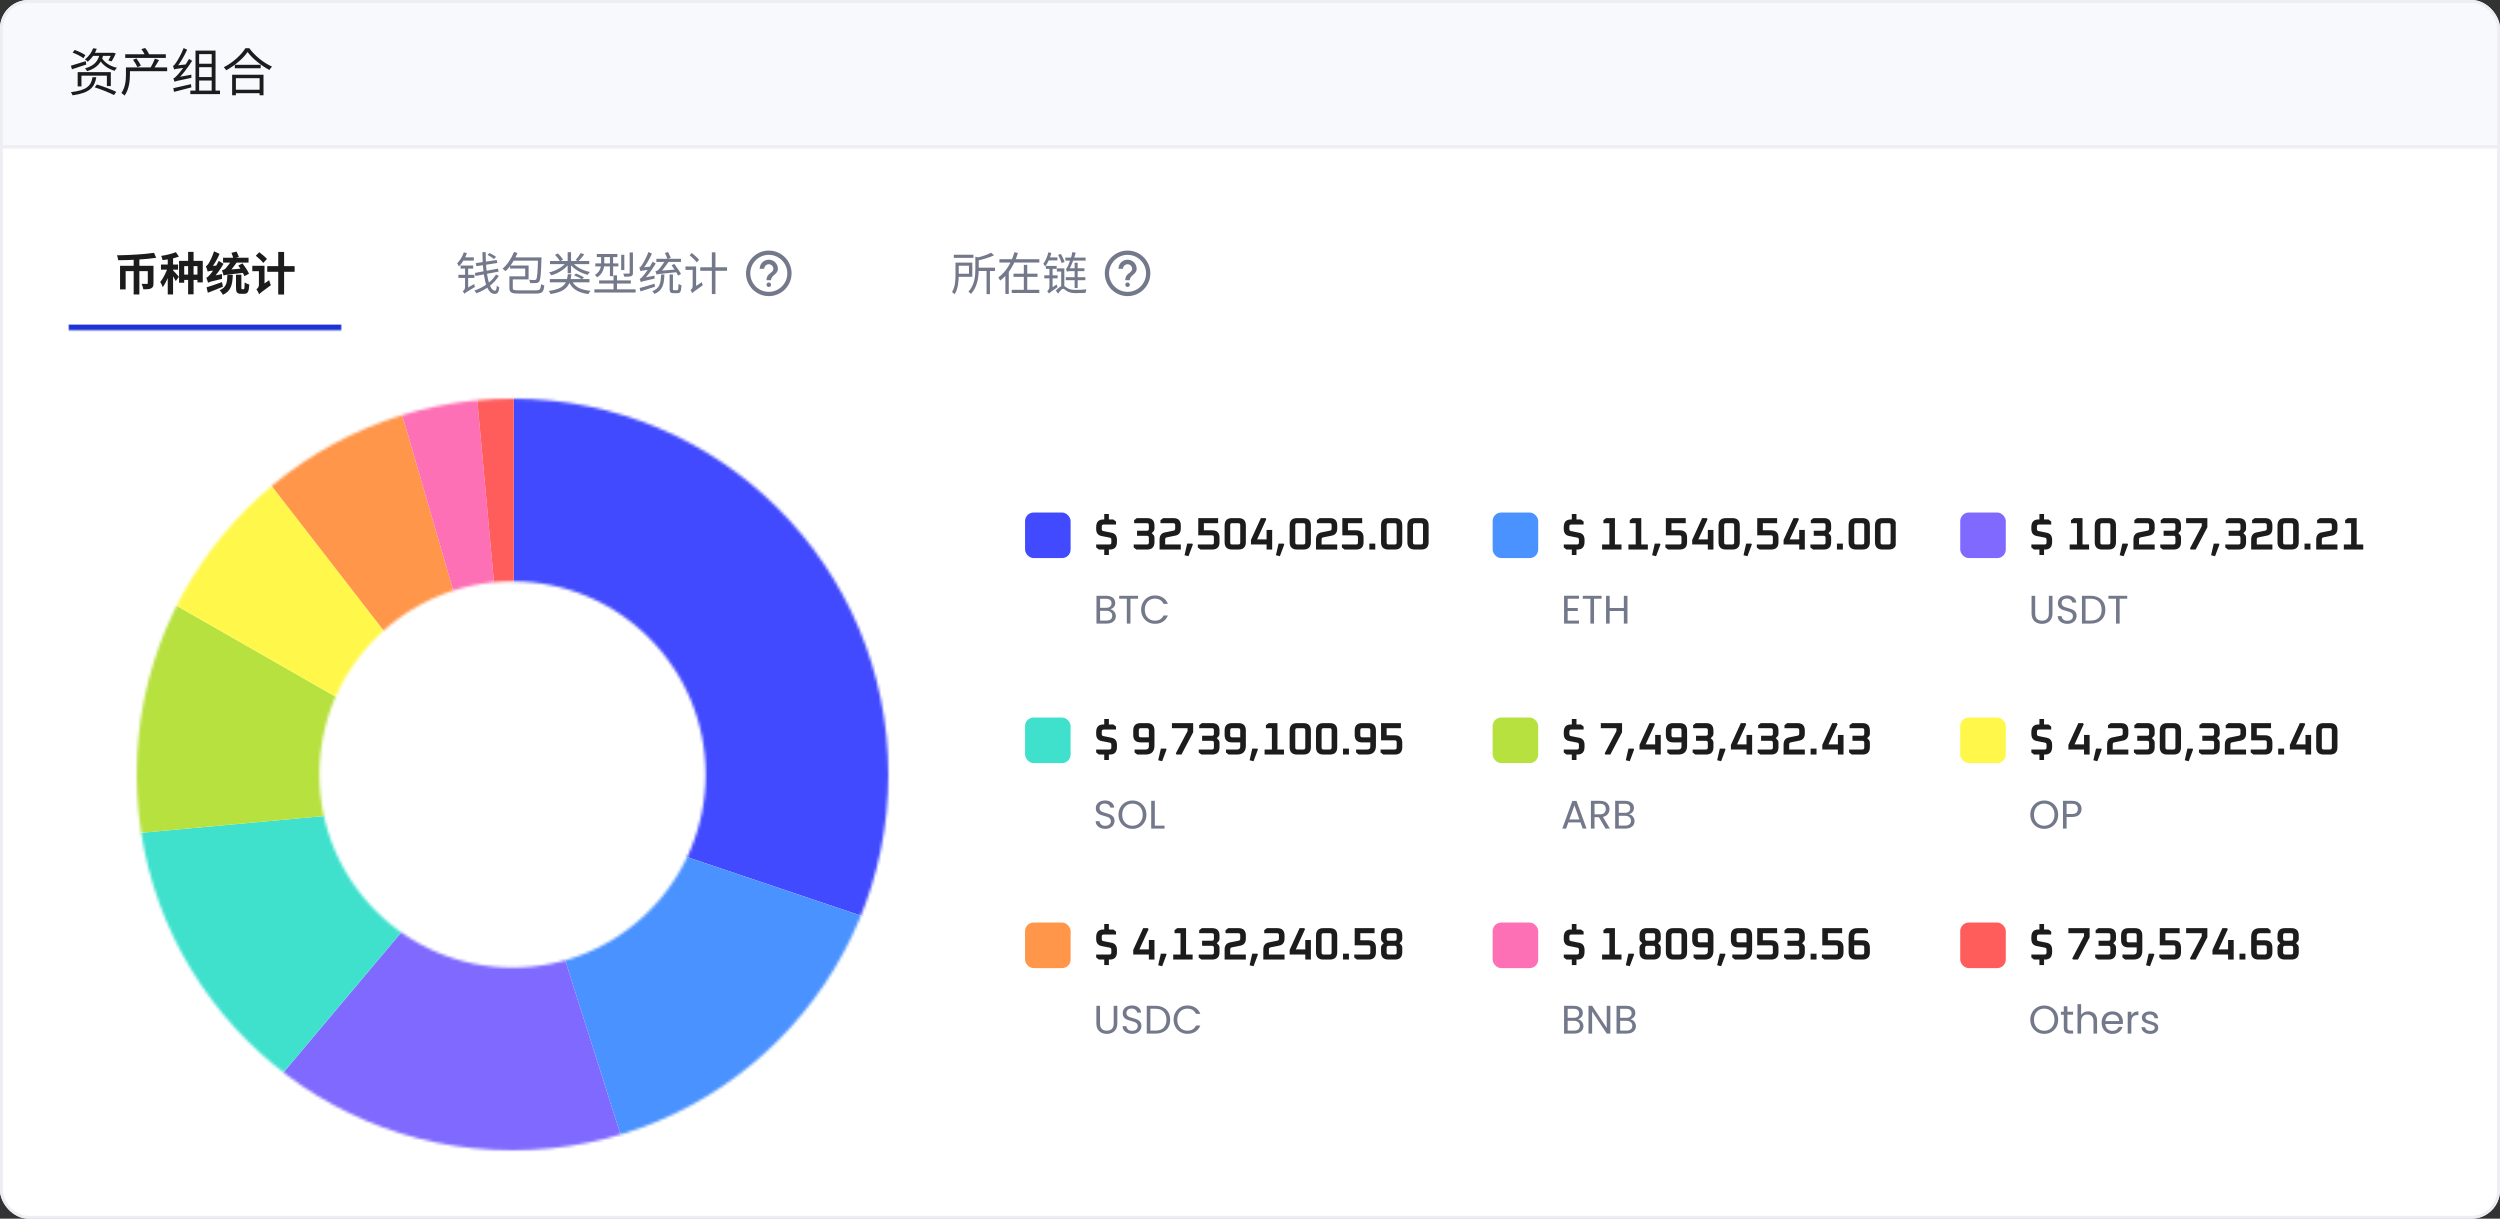 <svg width="878" height="428" viewBox="0 0 878 428" fill="none" xmlns="http://www.w3.org/2000/svg">
<rect x="0" y="0" width="878" height="428" fill="#333333" stroke="none"/>
<g clip-path="url(#clip0_3885_3738)">
<mask id="path-3-inside-1_3885_3738" fill="white">
<path d="M0 0H878V52H0V0Z"/>
</mask>
<path d="M0 0H878V52H0V0Z" fill="#F8F9FC"/>
<path d="M878 51H0V53H878V51Z" fill="#EDEEF3" mask="url(#path-3-inside-1_3885_3738)"/>
<path d="M25.512 18.482L26.214 17.546C27.51 17.978 29.166 18.752 29.994 19.382L29.292 20.444C28.482 19.796 26.844 18.968 25.512 18.482ZM24.882 23.09C26.196 22.712 28.14 22.1 30.102 21.47L30.318 22.658C28.554 23.252 26.718 23.846 25.278 24.332L24.882 23.09ZM32.712 16.952L33.99 17.132C33.378 18.716 32.406 20.372 30.786 21.686C30.57 21.38 30.138 21.002 29.832 20.84C31.308 19.742 32.244 18.212 32.712 16.952ZM32.73 18.554H39.552V19.616H31.974L32.73 18.554ZM39.246 18.554H39.462L39.696 18.5L40.668 18.77C40.2 19.76 39.678 20.84 39.21 21.56L38.04 21.218C38.436 20.588 38.922 19.598 39.246 18.734V18.554ZM27.276 25.322H38.922V30.218H37.536V26.564H28.608V30.344H27.276V25.322ZM32.496 27.104H33.828C33.216 30.686 31.56 32.63 25.494 33.476C25.404 33.17 25.116 32.648 24.882 32.378C30.606 31.676 31.974 30.074 32.496 27.104ZM33.27 30.668L34.026 29.678C36.24 30.344 39.246 31.478 40.83 32.252L40.038 33.386C38.508 32.576 35.538 31.388 33.27 30.668ZM34.962 19.094H36.312C35.736 21.722 34.386 23.846 30.588 24.998C30.444 24.692 30.12 24.224 29.85 24.008C33.36 23.072 34.476 21.182 34.962 19.094ZM35.754 20.318C36.69 21.992 38.724 23.288 41.082 23.792C40.794 24.044 40.452 24.53 40.272 24.872C37.824 24.17 35.772 22.622 34.746 20.606L35.754 20.318ZM45.006 23.666H58.704V24.998H45.006V23.666ZM43.98 19.058H58.236V20.336H43.98V19.058ZM44.232 23.666H45.636V26.15C45.636 28.31 45.312 31.46 43.746 33.584C43.512 33.314 42.918 32.81 42.63 32.648C44.052 30.686 44.232 28.022 44.232 26.114V23.666ZM46.716 21.002L47.904 20.516C48.498 21.272 49.182 22.352 49.488 23.054L48.264 23.612C47.976 22.91 47.328 21.794 46.716 21.002ZM54.384 20.606L55.86 21.092C55.23 22.154 54.51 23.396 53.916 24.188L52.872 23.738C53.394 22.892 54.042 21.542 54.384 20.606ZM49.65 17.24L50.982 16.862C51.54 17.51 52.098 18.428 52.35 19.04L50.928 19.49C50.712 18.86 50.172 17.924 49.65 17.24ZM66.84 31.82H77.262V33.062H66.84V31.82ZM69.36 22.388H75.246V23.612H69.36V22.388ZM69.378 27.068H75.264V28.292H69.378V27.068ZM68.658 17.78H75.696V32.45H74.346V19.022H69.936V32.45H68.658V17.78ZM61.296 28.724C61.242 28.472 61.026 27.86 60.882 27.536C61.278 27.446 61.728 26.996 62.322 26.348C62.97 25.7 65.004 23.162 66.39 20.696L67.47 21.362C65.904 23.864 64.032 26.294 62.196 28.04V28.058C62.196 28.058 61.296 28.454 61.296 28.724ZM61.296 28.724L61.242 27.68L61.89 27.212L67.218 26.222C67.182 26.582 67.2 27.086 67.218 27.338C62.322 28.346 61.674 28.508 61.296 28.724ZM61.17 24.404C61.098 24.134 60.9 23.486 60.756 23.144C61.08 23.054 61.404 22.64 61.818 22.028C62.268 21.416 63.672 19.076 64.482 16.88L65.724 17.456C64.698 19.706 63.348 22.046 61.998 23.666V23.702C61.998 23.702 61.17 24.134 61.17 24.404ZM61.17 24.404L61.152 23.414L61.782 23L65.382 22.622C65.328 22.946 65.292 23.45 65.292 23.72C61.998 24.134 61.476 24.26 61.17 24.404ZM60.864 30.974C62.412 30.65 64.788 30.092 67.074 29.552L67.218 30.686C65.058 31.262 62.808 31.82 61.116 32.27L60.864 30.974ZM82.464 22.766H91.554V23.972H82.464V22.766ZM82.14 31.514H91.788V32.72H82.14V31.514ZM81.528 26.24H92.544V33.458H91.176V27.464H82.842V33.458H81.528V26.24ZM86.946 18.266C85.47 20.462 82.518 23.018 79.44 24.692C79.26 24.386 78.9 23.9 78.594 23.612C81.762 22.01 84.768 19.256 86.19 16.934H87.558C89.502 19.616 92.652 22.118 95.532 23.396C95.19 23.72 94.866 24.188 94.632 24.584C91.806 23.108 88.638 20.57 86.946 18.266Z" fill="#1C1C1C"/>
<rect width="878" height="376" transform="translate(0 52)" fill="white"/>
<mask id="path-6-inside-2_3885_3738" fill="white">
<path d="M24 76H120V116H24V76Z"/>
</mask>
<path d="M120 114H24V118H120V114Z" fill="#1F32D6" mask="url(#path-6-inside-2_3885_3738)"/>
<path d="M46.944 90.704H48.944V103.424H46.944V90.704ZM42.16 93.36H52.928V95.232H44.128V101.648H42.16V93.36ZM51.904 93.36H53.904V99.488C53.904 100.416 53.728 100.976 53.072 101.28C52.416 101.584 51.552 101.616 50.352 101.616C50.272 101.056 49.984 100.208 49.712 99.68C50.464 99.712 51.328 99.712 51.568 99.712C51.824 99.696 51.904 99.632 51.904 99.424V93.36ZM54.096 88.784L54.832 90.544C51.12 91.104 45.888 91.376 41.504 91.392C41.472 90.848 41.264 90.112 41.088 89.664C45.568 89.6 50.704 89.312 54.096 88.784ZM62.88 91.616H71.216V99.168H69.344V93.472H64.688V99.296H62.88V91.616ZM66.064 88.464H67.984V103.376H66.064V88.464ZM63.488 96.448H70.816V98.304H63.488V96.448ZM58.912 89.904H60.784V103.424H58.912V89.904ZM56.528 92.912H62.544V94.704H56.528V92.912ZM59.008 93.632L60.128 94.128C59.52 96.416 58.384 99.264 57.152 100.848C56.976 100.288 56.56 99.488 56.272 99.008C57.376 97.728 58.496 95.408 59.008 93.632ZM61.776 88.56L62.832 90.128C61.184 90.736 58.992 91.136 57.104 91.36C57.04 90.928 56.8 90.288 56.592 89.872C58.416 89.6 60.448 89.104 61.776 88.56ZM60.736 94.912C61.136 95.264 62.528 96.832 62.832 97.216L61.728 98.72C61.36 97.92 60.384 96.352 59.904 95.664L60.736 94.912ZM83.68 93.248L85.168 92.496C86.016 93.616 87.04 95.136 87.456 96.128L85.84 96.992C85.472 96 84.528 94.416 83.68 93.248ZM78.336 90.512H87.296V92.224H78.336V90.512ZM82.88 96.496H84.768V101.008C84.768 101.504 84.8 101.568 85.024 101.568C85.12 101.568 85.472 101.568 85.584 101.568C85.84 101.568 85.888 101.216 85.936 99.168C86.304 99.488 87.072 99.792 87.552 99.936C87.424 102.448 87.008 103.184 85.776 103.184C85.504 103.184 84.928 103.184 84.672 103.184C83.216 103.184 82.88 102.624 82.88 101.008V96.496ZM79.872 96.512H81.76C81.632 99.872 81.2 102.192 78.288 103.536C78.064 103.056 77.536 102.304 77.104 101.952C79.552 100.912 79.776 99.216 79.872 96.512ZM78.512 96.768L78.448 95.36L79.376 94.784L85.488 94.272C85.488 94.736 85.584 95.44 85.664 95.808C79.888 96.4 79.072 96.512 78.512 96.768ZM81.28 88.8L83.088 88.352C83.376 88.928 83.728 89.744 83.904 90.224L81.968 90.752C81.84 90.256 81.536 89.408 81.28 88.8ZM78.512 96.768C78.432 96.288 78.128 95.328 77.952 94.912C78.304 94.832 78.768 94.704 79.12 94.368C79.568 93.952 81.056 91.984 81.648 91.12H83.904C82.976 92.4 81.44 94.528 80.496 95.568C80.496 95.568 78.512 96.272 78.512 96.768ZM73.072 99.296C72.976 98.928 72.672 98.016 72.448 97.52C72.864 97.424 73.216 97.072 73.712 96.496C74.24 95.936 75.824 93.744 76.832 91.616L78.496 92.656C77.36 94.704 75.808 96.784 74.32 98.304V98.368C74.32 98.368 73.072 98.96 73.072 99.296ZM73.072 99.296L72.912 97.696L73.728 97.104L77.984 96.256C77.936 96.784 77.936 97.536 77.984 97.936C74.16 98.816 73.488 99.04 73.072 99.296ZM72.96 95.392C72.848 94.992 72.528 94.016 72.288 93.472C72.624 93.392 72.912 93.056 73.248 92.544C73.6 92.048 74.608 90.096 75.168 88.256L77.12 89.152C76.368 90.976 75.168 92.976 74.048 94.352V94.4C74.048 94.4 72.96 95.056 72.96 95.392ZM72.96 95.392L72.912 94L73.712 93.456L76.4 93.248C76.304 93.744 76.208 94.464 76.208 94.848C73.808 95.12 73.28 95.232 72.96 95.392ZM72.544 100.912C73.888 100.512 75.968 99.776 77.952 99.072L78.304 100.688C76.496 101.456 74.544 102.224 72.992 102.816L72.544 100.912ZM89.84 89.808L91.056 88.576C91.952 89.264 93.184 90.256 93.76 90.944L92.464 92.336C91.936 91.648 90.736 90.56 89.84 89.808ZM91.008 103.376L90.56 101.504L90.992 100.88L94.528 98.4C94.64 98.944 94.928 99.776 95.136 100.16C91.888 102.512 91.312 102.976 91.008 103.376ZM88.608 93.344H92.176V95.248H88.608V93.344ZM93.856 93.456H103.472V95.456H93.856V93.456ZM97.712 88.48H99.776V103.44H97.712V88.48ZM91.008 103.376C90.848 102.864 90.384 101.984 90.048 101.584C90.432 101.344 90.928 100.8 90.928 100.08V93.344H92.896V101.52C92.896 101.52 91.008 102.672 91.008 103.376Z" fill="#1C1C1C"/>
<path d="M162.896 88.608L163.984 88.928C163.36 90.688 162.32 92.448 161.168 93.6C161.072 93.36 160.752 92.752 160.544 92.48C161.52 91.536 162.4 90.112 162.896 88.608ZM162.576 90.368H166.4V91.52H162.336L162.576 90.368ZM163.104 103.168L162.928 102.064L163.328 101.584L166.528 99.744C166.576 100.064 166.704 100.528 166.816 100.768C163.808 102.576 163.376 102.864 163.104 103.168ZM161.76 93.248H166.176V94.336H161.76V93.248ZM160.992 96.512H166.608V97.6H160.992V96.512ZM167.104 92.416L174.464 91.312L174.656 92.368L167.312 93.488L167.104 92.416ZM166.784 95.856L174.896 94.336L175.104 95.392L166.976 96.928L166.784 95.856ZM169.424 88.544H170.576C170.528 96.096 171.76 102.08 173.808 102.096C174.24 102.096 174.4 101.712 174.464 100.304C174.704 100.544 175.088 100.8 175.36 100.912C175.136 102.688 174.768 103.216 173.696 103.216C170.544 103.216 169.488 96.368 169.424 88.544ZM171.2 89.52L171.888 88.864C172.688 89.216 173.696 89.792 174.208 90.224L173.504 90.976C172.992 90.528 172 89.904 171.2 89.52ZM174.192 96.432L175.184 96.88C173.536 99.616 170.624 101.776 167.328 103.008C167.152 102.72 166.864 102.304 166.592 102.048C169.792 100.96 172.656 98.944 174.192 96.432ZM163.104 103.168C162.992 102.912 162.688 102.496 162.512 102.304C162.784 102.112 163.328 101.616 163.328 100.88V93.584H164.416V101.744C164.416 101.744 163.104 102.72 163.104 103.168ZM180.512 88.48L181.76 88.832C180.752 91.328 179.184 93.696 177.552 95.232C177.312 95.008 176.8 94.576 176.48 94.384C178.144 92.992 179.616 90.768 180.512 88.48ZM180.32 90.4H189.344V91.536H179.744L180.32 90.4ZM188.96 90.4H190.16C190.16 90.4 190.16 90.8 190.16 90.976C190 96.368 189.84 98.272 189.376 98.864C189.088 99.232 188.768 99.36 188.288 99.408C187.84 99.456 187.04 99.44 186.176 99.408C186.16 99.056 186.032 98.576 185.84 98.256C186.656 98.336 187.424 98.352 187.728 98.352C187.984 98.352 188.16 98.304 188.288 98.128C188.656 97.712 188.816 95.872 188.96 90.64V90.4ZM179.472 97.056H184.448V94.32H179.136V93.248H185.648V98.128H179.472V97.056ZM178.896 97.056H180.096V101.168C180.096 101.824 180.416 101.968 182.144 101.968C182.96 101.968 187.104 101.968 188.176 101.968C189.632 101.968 189.872 101.648 190.016 99.808C190.32 99.984 190.832 100.176 191.168 100.24C190.928 102.544 190.464 103.104 188.192 103.104C187.6 103.104 182.768 103.104 182.208 103.104C179.648 103.104 178.896 102.752 178.896 101.168V97.056ZM193.168 91.664H206.944V92.768H193.168V91.664ZM193.104 98.016H207.024V99.152H193.104V98.016ZM203.92 88.896L205.2 89.312C204.544 90.192 203.76 91.12 203.136 91.744L202.128 91.36C202.736 90.704 203.504 89.632 203.92 88.896ZM199.36 88.576H200.56V95.936H199.36V88.576ZM194.912 89.488L195.936 89.008C196.64 89.664 197.408 90.592 197.728 91.232L196.656 91.776C196.336 91.136 195.6 90.176 194.912 89.488ZM201.584 96.672L202.288 96.064C203.216 96.432 204.448 96.992 205.104 97.408L204.352 98.096C203.76 97.664 202.544 97.072 201.584 96.672ZM199.424 96.288H200.688C200.256 100.112 199.152 102.32 193.36 103.296C193.248 102.976 192.96 102.448 192.736 102.192C198.192 101.376 199.072 99.568 199.424 96.288ZM198.912 92.112L199.904 92.528C198.56 94.432 196.096 95.984 193.632 96.704C193.456 96.384 193.104 95.936 192.832 95.68C195.264 95.104 197.712 93.728 198.912 92.112ZM200.976 92.08C202.176 93.712 204.608 94.992 207.168 95.52C206.912 95.744 206.576 96.208 206.416 96.528C203.808 95.872 201.328 94.4 200 92.464L200.976 92.08ZM200.752 98.384C201.664 100.672 203.856 101.824 207.408 102.128C207.136 102.4 206.8 102.928 206.656 103.28C202.944 102.8 200.736 101.424 199.648 98.624L200.752 98.384ZM209.6 89.216H216.816V90.288H209.6V89.216ZM209.072 92.496H217.168V93.568H209.072V92.496ZM208.752 101.616H223.232V102.736H208.752V101.616ZM210.416 98.48H221.552V99.568H210.416V98.48ZM214.208 89.664H215.328V96.992H214.208V89.664ZM215.472 96.688H216.688V102.384H215.472V96.688ZM218.16 89.488H219.264V94.848H218.16V89.488ZM221.136 88.672H222.288V95.824C222.288 96.496 222.144 96.8 221.664 96.992C221.184 97.168 220.416 97.184 219.264 97.184C219.216 96.864 219.04 96.416 218.864 96.096C219.792 96.128 220.576 96.128 220.832 96.096C221.072 96.096 221.136 96.032 221.136 95.808V88.672ZM211.104 89.68H212.224V92.4C212.224 94.064 211.808 96.112 209.728 97.408C209.568 97.168 209.152 96.736 208.928 96.56C210.848 95.392 211.104 93.76 211.104 92.368V89.68ZM235.856 93.168L236.8 92.688C237.648 93.808 238.704 95.312 239.168 96.224L238.16 96.8C237.712 95.872 236.72 94.304 235.856 93.168ZM230.512 90.896H239.152V91.984H230.512V90.896ZM235.168 96.384H236.336V101.44C236.336 101.856 236.4 101.92 236.736 101.92C236.896 101.92 237.648 101.92 237.84 101.92C238.192 101.92 238.24 101.616 238.288 99.696C238.528 99.904 239.008 100.096 239.328 100.192C239.232 102.368 238.96 102.96 237.952 102.96C237.728 102.96 236.768 102.96 236.56 102.96C235.44 102.96 235.168 102.608 235.168 101.44V96.384ZM232.16 96.4H233.344C233.216 99.984 232.704 102.064 229.808 103.232C229.664 102.944 229.344 102.48 229.072 102.272C231.68 101.28 232.064 99.568 232.16 96.4ZM230.592 96.448L230.56 95.552L231.232 95.152L237.68 94.608C237.68 94.912 237.744 95.36 237.792 95.584C231.712 96.176 231.024 96.256 230.592 96.448ZM233.504 88.832L234.624 88.528C234.976 89.168 235.392 90.064 235.584 90.576L234.4 90.944C234.224 90.4 233.84 89.488 233.504 88.832ZM230.592 96.448C230.528 96.144 230.304 95.536 230.176 95.264C230.48 95.2 230.896 95.088 231.2 94.784C231.648 94.352 233.248 92.192 233.824 91.344H235.248C234.432 92.512 232.848 94.688 232 95.648C232 95.648 230.592 96.112 230.592 96.448ZM225.056 99.088C224.992 98.848 224.8 98.256 224.656 97.936C224.992 97.872 225.376 97.472 225.872 96.88C226.4 96.304 228.112 94.064 229.216 91.904L230.288 92.544C229.008 94.72 227.44 96.864 225.904 98.416V98.464C225.904 98.464 225.056 98.848 225.056 99.088ZM225.056 99.088L224.976 98.064L225.568 97.648L229.872 96.8C229.856 97.12 229.856 97.6 229.904 97.84C225.936 98.72 225.392 98.88 225.056 99.088ZM224.944 95.248C224.88 94.976 224.672 94.352 224.512 94C224.816 93.936 225.12 93.568 225.472 93.024C225.856 92.496 227.04 90.432 227.728 88.512L228.96 89.072C228.08 91.04 226.88 93.104 225.712 94.544V94.576C225.712 94.576 224.944 94.992 224.944 95.248ZM224.944 95.248L224.928 94.32L225.504 93.936L228.512 93.632C228.448 93.936 228.4 94.4 228.416 94.64C225.68 95.008 225.216 95.104 224.944 95.248ZM224.656 101.152C225.968 100.816 227.92 100.224 229.856 99.648L230.048 100.688C228.256 101.28 226.384 101.888 224.944 102.352L224.656 101.152ZM242.192 89.616L242.96 88.848C243.856 89.552 244.992 90.576 245.52 91.248L244.72 92.128C244.192 91.456 243.072 90.368 242.192 89.616ZM243.12 102.976L242.896 101.792L243.248 101.28L246.448 99.088C246.528 99.424 246.72 99.92 246.848 100.16C243.824 102.304 243.376 102.64 243.12 102.976ZM240.736 93.584H244.016V94.784H240.736V93.584ZM245.936 93.872H255.344V95.104H245.936V93.872ZM250 88.608H251.264V103.28H250V88.608ZM243.12 102.976C243.008 102.656 242.704 102.128 242.48 101.872C242.784 101.68 243.264 101.216 243.264 100.528V93.584H244.48V101.6C244.48 101.6 243.12 102.512 243.12 102.976Z" fill="#73798B"/>
<path d="M270 100.8C270.442 100.8 270.8 100.442 270.8 100C270.8 99.558 270.442 99.2 270 99.2C269.558 99.2 269.2 99.558 269.2 100C269.2 100.442 269.558 100.8 270 100.8ZM270 91.2C268.232 91.2 266.8 92.632 266.8 94.4H268.4C268.4 93.52 269.12 92.8 270 92.8C270.88 92.8 271.6 93.52 271.6 94.4C271.6 96 269.2 95.8 269.2 98.4H270.8C270.8 96.6 273.2 96.4 273.2 94.4C273.2 92.632 271.768 91.2 270 91.2Z" fill="#73798B"/>
<path fill-rule="evenodd" clip-rule="evenodd" d="M270 89.5C268.206 89.5 266.582 90.227 265.405 91.405C264.227 92.582 263.5 94.206 263.5 96C263.5 97.794 264.227 99.418 265.405 100.595C266.582 101.773 268.206 102.5 270 102.5C271.794 102.5 273.418 101.773 274.595 100.595C275.773 99.418 276.5 97.794 276.5 96C276.5 94.206 275.773 92.582 274.595 91.405C273.418 90.227 271.794 89.5 270 89.5ZM264.344 90.344C265.791 88.897 267.792 88 270 88C272.208 88 274.209 88.897 275.656 90.344C277.103 91.791 278 93.792 278 96C278 98.208 277.103 100.209 275.656 101.656C274.209 103.103 272.208 104 270 104C267.792 104 265.791 103.103 264.344 101.656C262.897 100.209 262 98.208 262 96C262 93.792 262.897 91.791 264.344 90.344Z" fill="#73798B"/>
<path d="M334.976 89.456H341.872V90.56H334.976V89.456ZM343.008 94.016H349.44V95.168H343.008V94.016ZM346.48 94.768H347.664V103.296H346.48V94.768ZM342.544 90.144L344.048 90.544C344.032 90.656 343.952 90.72 343.728 90.752V94.416C343.728 97.008 343.392 100.672 340.992 103.248C340.816 102.992 340.384 102.592 340.096 102.448C342.32 100.08 342.544 96.864 342.544 94.416V90.144ZM335.568 92.224H336.704V96.544C336.704 98.592 336.512 101.424 335.28 103.312C335.088 103.088 334.592 102.72 334.336 102.576C335.456 100.848 335.568 98.384 335.568 96.544V92.224ZM348.064 88.752L349.12 89.664C347.536 90.432 345.216 91.088 343.216 91.552C343.152 91.28 342.96 90.848 342.8 90.576C344.704 90.128 346.864 89.44 348.064 88.752ZM336.224 92.224H341.472V97.216H336.224V96.128H340.304V93.328H336.224V92.224ZM350.992 91.04H365.008V92.208H350.992V91.04ZM355.952 96.112H364.384V97.232H355.952V96.112ZM355.328 101.776H365.008V102.912H355.328V101.776ZM359.568 93.024H360.768V102.384H359.568V93.024ZM356.256 88.56L357.488 88.864C356.368 92.528 354.416 96.256 351.232 98.544C351.104 98.224 350.8 97.712 350.608 97.44C353.488 95.408 355.36 91.856 356.256 88.56ZM353.088 95.152H354.288V103.232H353.088V95.152ZM368.192 88.592L369.232 88.864C368.752 90.624 367.968 92.448 367.04 93.648C366.944 93.408 366.624 92.832 366.432 92.592C367.216 91.584 367.84 90.112 368.192 88.592ZM368.208 90.4H371.376V91.456H367.984L368.208 90.4ZM368.416 103.104L368.224 102.064L368.544 101.6L371.072 99.92C371.152 100.208 371.312 100.624 371.424 100.832C369.008 102.512 368.64 102.816 368.416 103.104ZM367.312 93.392H371.088V94.432H367.312V93.392ZM366.752 96.688H371.44V97.744H366.752V96.688ZM368.416 103.104C368.288 102.864 367.968 102.448 367.776 102.256C368.064 102.048 368.56 101.504 368.56 100.72V93.968H369.664V101.6C369.664 101.6 368.416 102.64 368.416 103.104ZM374.16 90.48H381.264V91.52H374.16V90.48ZM377.408 92.272H378.48V101.168H377.408V92.272ZM374.704 95.44C374.64 95.216 374.48 94.688 374.352 94.416C374.592 94.336 374.832 93.936 375.104 93.344C375.36 92.784 376.24 90.544 376.64 88.528L377.792 88.768C377.2 90.944 376.288 93.248 375.408 94.816V94.832C375.408 94.832 374.704 95.216 374.704 95.44ZM374.704 95.44V94.512L375.344 94.208H380.848V95.216H375.952C375.328 95.216 374.848 95.312 374.704 95.44ZM374.304 97.344H381.184V98.416H374.304V97.344ZM373.792 94.256V101.104H372.688V95.36H371.152V94.256H373.792ZM371.616 89.52L372.576 89.184C373.088 90.08 373.648 91.216 373.888 91.984L372.864 92.384C372.624 91.6 372.096 90.4 371.616 89.52ZM373.36 100.352C373.824 100.352 374.176 100.752 374.848 101.168C375.648 101.664 376.592 101.808 377.84 101.808C378.848 101.808 380.48 101.744 381.552 101.616C381.424 101.936 381.264 102.528 381.248 102.864C380.416 102.912 378.784 102.96 377.808 102.96C376.48 102.96 375.504 102.736 374.64 102.208C374.096 101.824 373.664 101.424 373.344 101.424C372.896 101.424 372.208 102.272 371.6 103.136L370.816 102.032C371.696 101.088 372.624 100.352 373.36 100.352Z" fill="#73798B"/>
<path d="M396 100.8C396.442 100.8 396.8 100.442 396.8 100C396.8 99.558 396.442 99.2 396 99.2C395.558 99.2 395.2 99.558 395.2 100C395.2 100.442 395.558 100.8 396 100.8ZM396 91.2C394.232 91.2 392.8 92.632 392.8 94.4H394.4C394.4 93.52 395.12 92.8 396 92.8C396.88 92.8 397.6 93.52 397.6 94.4C397.6 96 395.2 95.8 395.2 98.4H396.8C396.8 96.6 399.2 96.4 399.2 94.4C399.2 92.632 397.768 91.2 396 91.2Z" fill="#73798B"/>
<path fill-rule="evenodd" clip-rule="evenodd" d="M396 89.5C394.206 89.5 392.582 90.227 391.405 91.405C390.227 92.582 389.5 94.206 389.5 96C389.5 97.794 390.227 99.418 391.405 100.595C392.582 101.773 394.206 102.5 396 102.5C397.794 102.5 399.418 101.773 400.595 100.595C401.773 99.418 402.5 97.794 402.5 96C402.5 94.206 401.773 92.582 400.595 91.405C399.418 90.227 397.794 89.5 396 89.5ZM390.344 90.344C391.791 88.897 393.792 88 396 88C398.208 88 400.209 88.897 401.656 90.344C403.103 91.791 404 93.792 404 96C404 98.208 403.103 100.209 401.656 101.656C400.209 103.103 398.208 104 396 104C393.792 104 391.791 103.103 390.344 101.656C388.897 100.209 388 98.208 388 96C388 93.792 388.897 91.791 390.344 90.344Z" fill="#73798B"/>
<mask id="mask0_3885_3738" style="mask-type:alpha" maskUnits="userSpaceOnUse" x="48" y="140" width="264" height="264">
<path fill-rule="evenodd" clip-rule="evenodd" d="M180 404C252.902 404 312 344.902 312 272C312 199.098 252.902 140 180 140C107.098 140 48 199.098 48 272C48 344.902 107.098 404 180 404ZM180 339.823C217.458 339.823 247.823 309.458 247.823 272C247.823 234.542 217.458 204.177 180 204.177C142.542 204.177 112.177 234.542 112.177 272C112.177 309.458 142.542 339.823 180 339.823Z" fill="#D9D9D9"/>
</mask>
<g mask="url(#mask0_3885_3738)">
<path d="M180.446 75.337V280.472L336.527 333.094L370.419 288.945V148.918L180.446 75.337Z" fill="#424AFF"/>
<path d="M234.851 451.716L180.446 280.473L336.527 333.094L370.419 288.946L382.905 385.27L234.851 451.716Z" fill="#4A92FF"/>
<path d="M234.851 451.716L180.446 280.473L36.405 451.716H234.851Z" fill="#8069FF"/>
<path d="M29.716 294.297L180.446 280.473L36.405 451.716L29.716 294.297Z" fill="#3FE1CD"/>
<path d="M29.716 294.297L180.446 280.473L25.257 191.729L29.716 294.297Z" fill="#B7E13F"/>
<path d="M56.473 120.378L180.446 280.473L25.257 191.729L56.473 120.378Z" fill="#FFF84A"/>
<path d="M56.473 120.377L180.446 280.472L123.365 84.256L56.473 120.377Z" fill="#FF964A"/>
<path d="M153.689 -11.622L180.446 280.473L123.365 84.256L153.689 -11.622Z" fill="#FE70B5"/>
<path d="M153.689 -11.622L180.446 280.473V81.581L153.689 -11.622Z" fill="#FF5C5C"/>
</g>
<g clip-path="url(#clip1_3885_3738)">
<rect width="141.566" height="48" transform="translate(360 176)" fill="white"/>
<path d="M384.976 192.264V191.224H389.616C390.075 191.224 390.304 190.995 390.304 190.536V189.544C390.304 189.139 390.123 188.899 389.76 188.824L386.848 188.248C385.6 188.013 384.976 187.176 384.976 185.736V185.144C384.976 183.341 385.797 182.44 387.44 182.44H387.808V180.52H389.44V182.44H391.008L391.952 183.176V184.216H387.632C387.173 184.216 386.944 184.445 386.944 184.904V185.784C386.944 186.2 387.125 186.44 387.488 186.504L390.4 187.096C391.648 187.352 392.272 188.184 392.272 189.592V190.296C392.272 192.099 391.451 193 389.808 193H389.44V194.92H387.808V193H385.92L384.976 192.264ZM398.15 192.264V191.224H402.79C403.248 191.224 403.478 190.995 403.478 190.536V188.856C403.478 188.397 403.248 188.168 402.79 188.168H399.334V186.392H402.79C403.248 186.392 403.478 186.157 403.478 185.688V184.424C403.478 183.965 403.248 183.736 402.79 183.736H398.31V182.696L399.254 181.96H402.838C404.576 181.96 405.446 182.829 405.446 184.568V185.64C405.446 186.067 405.312 186.413 405.046 186.68L404.486 187.24L405.046 187.8C405.312 188.067 405.446 188.413 405.446 188.84V190.392C405.446 192.131 404.576 193 402.838 193H399.094L398.15 192.264ZM407.24 193V189.496C407.24 188.077 407.864 187.24 409.112 186.984L412.184 186.36C412.546 186.285 412.728 186.045 412.728 185.64V184.424C412.728 183.965 412.498 183.736 412.04 183.736H407.56V182.696L408.504 181.96H412.088C413.826 181.96 414.696 182.829 414.696 184.568V185.592C414.696 187.011 414.072 187.848 412.824 188.104L409.752 188.728C409.389 188.803 409.208 189.043 409.208 189.448V191.224H414.696V193H407.24ZM416.01 195L416.938 190.92H418.746L418.938 191.224L417.402 195.336L416.01 195ZM420.674 192.264V191.224H425.634C426.092 191.224 426.322 190.995 426.322 190.536V188.696C426.322 188.237 426.092 188.008 425.634 188.008H420.834V181.96H427.81V183.736H422.802V186.232H425.682C427.42 186.232 428.29 187.101 428.29 188.84V190.392C428.29 192.131 427.42 193 425.682 193H421.618L420.674 192.264ZM430.084 190.392V184.568C430.084 182.829 430.953 181.96 432.692 181.96H434.932C436.67 181.96 437.54 182.829 437.54 184.568V190.392C437.54 192.131 436.67 193 434.932 193H432.692C430.953 193 430.084 192.131 430.084 190.392ZM432.052 190.536C432.052 190.995 432.281 191.224 432.74 191.224H434.884C435.342 191.224 435.572 190.995 435.572 190.536V184.424C435.572 183.965 435.342 183.736 434.884 183.736H432.74C432.281 183.736 432.052 183.965 432.052 184.424V190.536ZM439.334 191.224V189.608L442.822 181.96H444.486L444.71 182.376L441.494 189.432H444.822V186.12H446.79V193H444.822V191.224H439.334ZM448.104 195L449.032 190.92H450.84L451.032 191.224L449.496 195.336L448.104 195ZM452.927 190.392V184.568C452.927 182.829 453.797 181.96 455.535 181.96H457.775C459.514 181.96 460.383 182.829 460.383 184.568V190.392C460.383 192.131 459.514 193 457.775 193H455.535C453.797 193 452.927 192.131 452.927 190.392ZM454.895 190.536C454.895 190.995 455.125 191.224 455.583 191.224H457.727C458.186 191.224 458.415 190.995 458.415 190.536V184.424C458.415 183.965 458.186 183.736 457.727 183.736H455.583C455.125 183.736 454.895 183.965 454.895 184.424V190.536ZM462.177 193V189.496C462.177 188.077 462.801 187.24 464.049 186.984L467.121 186.36C467.484 186.285 467.665 186.045 467.665 185.64V184.424C467.665 183.965 467.436 183.736 466.977 183.736H462.497V182.696L463.441 181.96H467.025C468.764 181.96 469.633 182.829 469.633 184.568V185.592C469.633 187.011 469.009 187.848 467.761 188.104L464.689 188.728C464.327 188.803 464.145 189.043 464.145 189.448V191.224H469.633V193H462.177ZM471.267 192.264V191.224H476.227C476.686 191.224 476.915 190.995 476.915 190.536V188.696C476.915 188.237 476.686 188.008 476.227 188.008H471.427V181.96H478.403V183.736H473.395V186.232H476.275C478.014 186.232 478.883 187.101 478.883 188.84V190.392C478.883 192.131 478.014 193 476.275 193H472.211L471.267 192.264ZM480.917 193V190.92H482.997V193H480.917ZM485.021 190.392V184.568C485.021 182.829 485.89 181.96 487.629 181.96H489.869C491.608 181.96 492.477 182.829 492.477 184.568V190.392C492.477 192.131 491.608 193 489.869 193H487.629C485.89 193 485.021 192.131 485.021 190.392ZM486.989 190.536C486.989 190.995 487.218 191.224 487.677 191.224H489.821C490.28 191.224 490.509 190.995 490.509 190.536V184.424C490.509 183.965 490.28 183.736 489.821 183.736H487.677C487.218 183.736 486.989 183.965 486.989 184.424V190.536ZM494.271 190.392V184.568C494.271 182.829 495.14 181.96 496.879 181.96H499.119C500.858 181.96 501.727 182.829 501.727 184.568V190.392C501.727 192.131 500.858 193 499.119 193H496.879C495.14 193 494.271 192.131 494.271 190.392ZM496.239 190.536C496.239 190.995 496.468 191.224 496.927 191.224H499.071C499.53 191.224 499.759 190.995 499.759 190.536V184.424C499.759 183.965 499.53 183.736 499.071 183.736H496.927C496.468 183.736 496.239 183.965 496.239 184.424V190.536Z" fill="#1C1C1C"/>
<rect x="360" y="180" width="16" height="16" rx="3" fill="#424AFF"/>
<path d="M389.964 213.974C390.319 214.03 390.641 214.175 390.93 214.408C391.229 214.641 391.462 214.931 391.63 215.276C391.807 215.621 391.896 215.99 391.896 216.382C391.896 216.877 391.77 217.325 391.518 217.726C391.266 218.118 390.897 218.431 390.412 218.664C389.936 218.888 389.371 219 388.718 219H385.078V209.242H388.578C389.241 209.242 389.805 209.354 390.272 209.578C390.739 209.793 391.089 210.087 391.322 210.46C391.555 210.833 391.672 211.253 391.672 211.72C391.672 212.299 391.513 212.779 391.196 213.162C390.888 213.535 390.477 213.806 389.964 213.974ZM386.352 213.456H388.494C389.091 213.456 389.553 213.316 389.88 213.036C390.207 212.756 390.37 212.369 390.37 211.874C390.37 211.379 390.207 210.992 389.88 210.712C389.553 210.432 389.082 210.292 388.466 210.292H386.352V213.456ZM388.606 217.95C389.241 217.95 389.735 217.801 390.09 217.502C390.445 217.203 390.622 216.788 390.622 216.256C390.622 215.715 390.435 215.29 390.062 214.982C389.689 214.665 389.189 214.506 388.564 214.506H386.352V217.95H388.606ZM399.67 209.242V210.278H397.01V219H395.736V210.278H393.062V209.242H399.67ZM400.762 214.114C400.762 213.162 400.977 212.308 401.406 211.552C401.835 210.787 402.419 210.189 403.156 209.76C403.903 209.331 404.729 209.116 405.634 209.116C406.698 209.116 407.627 209.373 408.42 209.886C409.213 210.399 409.792 211.127 410.156 212.07H408.63C408.359 211.482 407.967 211.029 407.454 210.712C406.95 210.395 406.343 210.236 405.634 210.236C404.953 210.236 404.341 210.395 403.8 210.712C403.259 211.029 402.834 211.482 402.526 212.07C402.218 212.649 402.064 213.33 402.064 214.114C402.064 214.889 402.218 215.57 402.526 216.158C402.834 216.737 403.259 217.185 403.8 217.502C404.341 217.819 404.953 217.978 405.634 217.978C406.343 217.978 406.95 217.824 407.454 217.516C407.967 217.199 408.359 216.746 408.63 216.158H410.156C409.792 217.091 409.213 217.815 408.42 218.328C407.627 218.832 406.698 219.084 405.634 219.084C404.729 219.084 403.903 218.874 403.156 218.454C402.419 218.025 401.835 217.432 401.406 216.676C400.977 215.92 400.762 215.066 400.762 214.114Z" fill="#73798B"/>
</g>
<rect width="141.566" height="48" transform="translate(360 248)" fill="white"/>
<path d="M384.976 264.264V263.224H389.616C390.075 263.224 390.304 262.995 390.304 262.536V261.544C390.304 261.139 390.123 260.899 389.76 260.824L386.848 260.248C385.6 260.013 384.976 259.176 384.976 257.736V257.144C384.976 255.341 385.797 254.44 387.44 254.44H387.808V252.52H389.44V254.44H391.008L391.952 255.176V256.216H387.632C387.173 256.216 386.944 256.445 386.944 256.904V257.784C386.944 258.2 387.125 258.44 387.488 258.504L390.4 259.096C391.648 259.352 392.272 260.184 392.272 261.592V262.296C392.272 264.099 391.451 265 389.808 265H389.44V266.92H387.808V265H385.92L384.976 264.264ZM397.99 258.12V256.568C397.99 254.829 398.859 253.96 400.598 253.96H402.838C404.576 253.96 405.446 254.829 405.446 256.568V261.88C405.446 263.96 404.4 265 402.31 265H399.414L398.47 264.264V263.224H402.374C403.11 263.224 403.478 262.856 403.478 262.12V260.728H400.598C398.859 260.728 397.99 259.859 397.99 258.12ZM399.958 258.248C399.958 258.717 400.187 258.952 400.646 258.952H403.478V256.424C403.478 255.965 403.248 255.736 402.79 255.736H400.646C400.187 255.736 399.958 255.965 399.958 256.424V258.248ZM406.76 267L407.688 262.92H409.496L409.688 263.224L408.152 267.336L406.76 267ZM411.584 255.736V253.96H419.04V257.176L414.928 265H413.184L412.944 264.584L417.072 256.76V255.736H411.584ZM420.993 264.264V263.224H425.634C426.092 263.224 426.322 262.995 426.322 262.536V260.856C426.322 260.397 426.092 260.168 425.634 260.168H422.178V258.392H425.634C426.092 258.392 426.322 258.157 426.322 257.688V256.424C426.322 255.965 426.092 255.736 425.634 255.736H421.154V254.696L422.098 253.96H425.682C427.42 253.96 428.29 254.829 428.29 256.568V257.64C428.29 258.067 428.156 258.413 427.89 258.68L427.33 259.24L427.89 259.8C428.156 260.067 428.29 260.413 428.29 260.84V262.392C428.29 264.131 427.42 265 425.682 265H421.938L420.993 264.264ZM430.084 258.12V256.568C430.084 254.829 430.953 253.96 432.692 253.96H434.932C436.67 253.96 437.54 254.829 437.54 256.568V261.88C437.54 263.96 436.494 265 434.404 265H431.508L430.564 264.264V263.224H434.468C435.204 263.224 435.572 262.856 435.572 262.12V260.728H432.692C430.953 260.728 430.084 259.859 430.084 258.12ZM432.052 258.248C432.052 258.717 432.281 258.952 432.74 258.952H435.572V256.424C435.572 255.965 435.342 255.736 434.884 255.736H432.74C432.281 255.736 432.052 255.965 432.052 256.424V258.248ZM438.854 267L439.782 262.92H441.59L441.782 263.224L440.246 267.336L438.854 267ZM444.125 265V263.224H446.685V255.736H444.589V254.696L445.533 253.96H448.637V263.224H450.941V265H444.125ZM452.927 262.392V256.568C452.927 254.829 453.797 253.96 455.535 253.96H457.775C459.514 253.96 460.383 254.829 460.383 256.568V262.392C460.383 264.131 459.514 265 457.775 265H455.535C453.797 265 452.927 264.131 452.927 262.392ZM454.895 262.536C454.895 262.995 455.125 263.224 455.583 263.224H457.727C458.186 263.224 458.415 262.995 458.415 262.536V256.424C458.415 255.965 458.186 255.736 457.727 255.736H455.583C455.125 255.736 454.895 255.965 454.895 256.424V262.536ZM462.177 262.392V256.568C462.177 254.829 463.047 253.96 464.785 253.96H467.025C468.764 253.96 469.633 254.829 469.633 256.568V262.392C469.633 264.131 468.764 265 467.025 265H464.785C463.047 265 462.177 264.131 462.177 262.392ZM464.145 262.536C464.145 262.995 464.375 263.224 464.833 263.224H466.977C467.436 263.224 467.665 262.995 467.665 262.536V256.424C467.665 255.965 467.436 255.736 466.977 255.736H464.833C464.375 255.736 464.145 255.965 464.145 256.424V262.536ZM471.667 265V262.92H473.747V265H471.667ZM475.771 258.12V256.568C475.771 254.829 476.64 253.96 478.379 253.96H480.619C482.358 253.96 483.227 254.829 483.227 256.568V261.88C483.227 263.96 482.182 265 480.091 265H477.195L476.251 264.264V263.224H480.155C480.891 263.224 481.259 262.856 481.259 262.12V260.728H478.379C476.64 260.728 475.771 259.859 475.771 258.12ZM477.739 258.248C477.739 258.717 477.968 258.952 478.427 258.952H481.259V256.424C481.259 255.965 481.03 255.736 480.571 255.736H478.427C477.968 255.736 477.739 255.965 477.739 256.424V258.248ZM484.861 264.264V263.224H489.821C490.28 263.224 490.509 262.995 490.509 262.536V260.696C490.509 260.237 490.28 260.008 489.821 260.008H485.021V253.96H491.997V255.736H486.989V258.232H489.869C491.608 258.232 492.477 259.101 492.477 260.84V262.392C492.477 264.131 491.608 265 489.869 265H485.805L484.861 264.264Z" fill="#1C1C1C"/>
<rect x="360" y="252" width="16" height="16" rx="3" fill="#3FE1CD"/>
<path d="M388.172 291.098C387.528 291.098 386.949 290.986 386.436 290.762C385.932 290.529 385.535 290.211 385.246 289.81C384.957 289.399 384.807 288.928 384.798 288.396H386.156C386.203 288.853 386.389 289.241 386.716 289.558C387.052 289.866 387.537 290.02 388.172 290.02C388.779 290.02 389.255 289.871 389.6 289.572C389.955 289.264 390.132 288.872 390.132 288.396C390.132 288.023 390.029 287.719 389.824 287.486C389.619 287.253 389.362 287.075 389.054 286.954C388.746 286.833 388.331 286.702 387.808 286.562C387.164 286.394 386.646 286.226 386.254 286.058C385.871 285.89 385.54 285.629 385.26 285.274C384.989 284.91 384.854 284.425 384.854 283.818C384.854 283.286 384.989 282.815 385.26 282.404C385.531 281.993 385.909 281.676 386.394 281.452C386.889 281.228 387.453 281.116 388.088 281.116C389.003 281.116 389.749 281.345 390.328 281.802C390.916 282.259 391.247 282.866 391.322 283.622H389.922C389.875 283.249 389.679 282.922 389.334 282.642C388.989 282.353 388.531 282.208 387.962 282.208C387.43 282.208 386.996 282.348 386.66 282.628C386.324 282.899 386.156 283.281 386.156 283.776C386.156 284.131 386.254 284.42 386.45 284.644C386.655 284.868 386.903 285.041 387.192 285.162C387.491 285.274 387.906 285.405 388.438 285.554C389.082 285.731 389.6 285.909 389.992 286.086C390.384 286.254 390.72 286.52 391 286.884C391.28 287.239 391.42 287.724 391.42 288.34C391.42 288.816 391.294 289.264 391.042 289.684C390.79 290.104 390.417 290.445 389.922 290.706C389.427 290.967 388.844 291.098 388.172 291.098ZM397.719 291.098C396.813 291.098 395.987 290.888 395.241 290.468C394.494 290.039 393.901 289.446 393.463 288.69C393.033 287.925 392.819 287.066 392.819 286.114C392.819 285.162 393.033 284.308 393.463 283.552C393.901 282.787 394.494 282.194 395.241 281.774C395.987 281.345 396.813 281.13 397.719 281.13C398.633 281.13 399.464 281.345 400.211 281.774C400.957 282.194 401.545 282.782 401.975 283.538C402.404 284.294 402.619 285.153 402.619 286.114C402.619 287.075 402.404 287.934 401.975 288.69C401.545 289.446 400.957 290.039 400.211 290.468C399.464 290.888 398.633 291.098 397.719 291.098ZM397.719 289.992C398.4 289.992 399.011 289.833 399.553 289.516C400.103 289.199 400.533 288.746 400.841 288.158C401.158 287.57 401.317 286.889 401.317 286.114C401.317 285.33 401.158 284.649 400.841 284.07C400.533 283.482 400.108 283.029 399.567 282.712C399.025 282.395 398.409 282.236 397.719 282.236C397.028 282.236 396.412 282.395 395.871 282.712C395.329 283.029 394.9 283.482 394.583 284.07C394.275 284.649 394.121 285.33 394.121 286.114C394.121 286.889 394.275 287.57 394.583 288.158C394.9 288.746 395.329 289.199 395.871 289.516C396.421 289.833 397.037 289.992 397.719 289.992ZM405.575 289.964H408.991V291H404.301V281.242H405.575V289.964Z" fill="#73798B"/>
<rect width="141.566" height="48" transform="translate(360 320)" fill="white"/>
<path d="M384.976 336.264V335.224H389.616C390.075 335.224 390.304 334.995 390.304 334.536V333.544C390.304 333.139 390.123 332.899 389.76 332.824L386.848 332.248C385.6 332.013 384.976 331.176 384.976 329.736V329.144C384.976 327.341 385.797 326.44 387.44 326.44H387.808V324.52H389.44V326.44H391.008L391.952 327.176V328.216H387.632C387.173 328.216 386.944 328.445 386.944 328.904V329.784C386.944 330.2 387.125 330.44 387.488 330.504L390.4 331.096C391.648 331.352 392.272 332.184 392.272 333.592V334.296C392.272 336.099 391.451 337 389.808 337H389.44V338.92H387.808V337H385.92L384.976 336.264ZM397.99 335.224V333.608L401.478 325.96H403.142L403.366 326.376L400.15 333.432H403.478V330.12H405.446V337H403.478V335.224H397.99ZM406.76 339L407.688 334.92H409.496L409.688 335.224L408.152 339.336L406.76 339ZM412.032 337V335.224H414.592V327.736H412.496V326.696L413.44 325.96H416.544V335.224H418.848V337H412.032ZM420.993 336.264V335.224H425.634C426.092 335.224 426.322 334.995 426.322 334.536V332.856C426.322 332.397 426.092 332.168 425.634 332.168H422.178V330.392H425.634C426.092 330.392 426.322 330.157 426.322 329.688V328.424C426.322 327.965 426.092 327.736 425.634 327.736H421.154V326.696L422.098 325.96H425.682C427.42 325.96 428.29 326.829 428.29 328.568V329.64C428.29 330.067 428.156 330.413 427.89 330.68L427.33 331.24L427.89 331.8C428.156 332.067 428.29 332.413 428.29 332.84V334.392C428.29 336.131 427.42 337 425.682 337H421.938L420.993 336.264ZM430.084 337V333.496C430.084 332.077 430.708 331.24 431.956 330.984L435.028 330.36C435.39 330.285 435.572 330.045 435.572 329.64V328.424C435.572 327.965 435.342 327.736 434.884 327.736H430.404V326.696L431.348 325.96H434.932C436.67 325.96 437.54 326.829 437.54 328.568V329.592C437.54 331.011 436.916 331.848 435.668 332.104L432.596 332.728C432.233 332.803 432.052 333.043 432.052 333.448V335.224H437.54V337H430.084ZM438.854 339L439.782 334.92H441.59L441.782 335.224L440.246 339.336L438.854 339ZM443.677 337V333.496C443.677 332.077 444.301 331.24 445.549 330.984L448.621 330.36C448.984 330.285 449.165 330.045 449.165 329.64V328.424C449.165 327.965 448.936 327.736 448.477 327.736H443.997V326.696L444.941 325.96H448.525C450.264 325.96 451.133 326.829 451.133 328.568V329.592C451.133 331.011 450.509 331.848 449.261 332.104L446.189 332.728C445.827 332.803 445.645 333.043 445.645 333.448V335.224H451.133V337H443.677ZM452.927 335.224V333.608L456.415 325.96H458.079L458.303 326.376L455.087 333.432H458.415V330.12H460.383V337H458.415V335.224H452.927ZM462.177 334.392V328.568C462.177 326.829 463.047 325.96 464.785 325.96H467.025C468.764 325.96 469.633 326.829 469.633 328.568V334.392C469.633 336.131 468.764 337 467.025 337H464.785C463.047 337 462.177 336.131 462.177 334.392ZM464.145 334.536C464.145 334.995 464.375 335.224 464.833 335.224H466.977C467.436 335.224 467.665 334.995 467.665 334.536V328.424C467.665 327.965 467.436 327.736 466.977 327.736H464.833C464.375 327.736 464.145 327.965 464.145 328.424V334.536ZM471.667 337V334.92H473.747V337H471.667ZM475.611 336.264V335.224H480.571C481.03 335.224 481.259 334.995 481.259 334.536V332.696C481.259 332.237 481.03 332.008 480.571 332.008H475.771V325.96H482.747V327.736H477.739V330.232H480.619C482.358 330.232 483.227 331.101 483.227 332.84V334.392C483.227 336.131 482.358 337 480.619 337H476.555L475.611 336.264ZM485.021 334.392V332.84C485.021 332.413 485.154 332.072 485.421 331.816L485.981 331.24L485.421 330.696C485.154 330.419 485.021 330.067 485.021 329.64V328.568C485.021 326.829 485.89 325.96 487.629 325.96H489.869C491.608 325.96 492.477 326.829 492.477 328.568V329.64C492.477 330.067 492.344 330.419 492.077 330.696L491.517 331.24L492.077 331.816C492.344 332.072 492.477 332.413 492.477 332.84V334.392C492.477 336.131 491.608 337 489.869 337H487.629C485.89 337 485.021 336.131 485.021 334.392ZM486.989 334.536C486.989 334.995 487.218 335.224 487.677 335.224H489.821C490.28 335.224 490.509 334.995 490.509 334.536V332.856C490.509 332.397 490.28 332.168 489.821 332.168H487.677C487.218 332.168 486.989 332.397 486.989 332.856V334.536ZM486.989 329.688C486.989 330.157 487.218 330.392 487.677 330.392H489.821C490.28 330.392 490.509 330.157 490.509 329.688V328.424C490.509 327.965 490.28 327.736 489.821 327.736H487.677C487.218 327.736 486.989 327.965 486.989 328.424V329.688Z" fill="#1C1C1C"/>
<rect x="360" y="324" width="16" height="16" rx="3" fill="#FF964A"/>
<path d="M386.324 353.242V359.416C386.324 360.284 386.534 360.928 386.954 361.348C387.383 361.768 387.976 361.978 388.732 361.978C389.479 361.978 390.062 361.768 390.482 361.348C390.911 360.928 391.126 360.284 391.126 359.416V353.242H392.4V359.402C392.4 360.214 392.237 360.9 391.91 361.46C391.583 362.011 391.14 362.421 390.58 362.692C390.029 362.963 389.409 363.098 388.718 363.098C388.027 363.098 387.402 362.963 386.842 362.692C386.291 362.421 385.853 362.011 385.526 361.46C385.209 360.9 385.05 360.214 385.05 359.402V353.242H386.324ZM397.619 363.098C396.975 363.098 396.397 362.986 395.883 362.762C395.379 362.529 394.983 362.211 394.693 361.81C394.404 361.399 394.255 360.928 394.245 360.396H395.603C395.65 360.853 395.837 361.241 396.163 361.558C396.499 361.866 396.985 362.02 397.619 362.02C398.226 362.02 398.702 361.871 399.047 361.572C399.402 361.264 399.579 360.872 399.579 360.396C399.579 360.023 399.477 359.719 399.271 359.486C399.066 359.253 398.809 359.075 398.501 358.954C398.193 358.833 397.778 358.702 397.255 358.562C396.611 358.394 396.093 358.226 395.701 358.058C395.319 357.89 394.987 357.629 394.707 357.274C394.437 356.91 394.301 356.425 394.301 355.818C394.301 355.286 394.437 354.815 394.707 354.404C394.978 353.993 395.356 353.676 395.841 353.452C396.336 353.228 396.901 353.116 397.535 353.116C398.45 353.116 399.197 353.345 399.775 353.802C400.363 354.259 400.695 354.866 400.769 355.622H399.369C399.323 355.249 399.127 354.922 398.781 354.642C398.436 354.353 397.979 354.208 397.409 354.208C396.877 354.208 396.443 354.348 396.107 354.628C395.771 354.899 395.603 355.281 395.603 355.776C395.603 356.131 395.701 356.42 395.897 356.644C396.103 356.868 396.35 357.041 396.639 357.162C396.938 357.274 397.353 357.405 397.885 357.554C398.529 357.731 399.047 357.909 399.439 358.086C399.831 358.254 400.167 358.52 400.447 358.884C400.727 359.239 400.867 359.724 400.867 360.34C400.867 360.816 400.741 361.264 400.489 361.684C400.237 362.104 399.864 362.445 399.369 362.706C398.875 362.967 398.291 363.098 397.619 363.098ZM405.78 353.242C406.844 353.242 407.763 353.443 408.538 353.844C409.322 354.236 409.919 354.801 410.33 355.538C410.75 356.275 410.96 357.143 410.96 358.142C410.96 359.141 410.75 360.009 410.33 360.746C409.919 361.474 409.322 362.034 408.538 362.426C407.763 362.809 406.844 363 405.78 363H402.742V353.242H405.78ZM405.78 361.95C407.04 361.95 408.001 361.619 408.664 360.956C409.327 360.284 409.658 359.346 409.658 358.142C409.658 356.929 409.322 355.981 408.65 355.3C407.987 354.619 407.031 354.278 405.78 354.278H404.016V361.95H405.78ZM412.165 358.114C412.165 357.162 412.379 356.308 412.809 355.552C413.238 354.787 413.821 354.189 414.559 353.76C415.305 353.331 416.131 353.116 417.037 353.116C418.101 353.116 419.029 353.373 419.823 353.886C420.616 354.399 421.195 355.127 421.559 356.07H420.033C419.762 355.482 419.37 355.029 418.857 354.712C418.353 354.395 417.746 354.236 417.037 354.236C416.355 354.236 415.744 354.395 415.203 354.712C414.661 355.029 414.237 355.482 413.929 356.07C413.621 356.649 413.467 357.33 413.467 358.114C413.467 358.889 413.621 359.57 413.929 360.158C414.237 360.737 414.661 361.185 415.203 361.502C415.744 361.819 416.355 361.978 417.037 361.978C417.746 361.978 418.353 361.824 418.857 361.516C419.37 361.199 419.762 360.746 420.033 360.158H421.559C421.195 361.091 420.616 361.815 419.823 362.328C419.029 362.832 418.101 363.084 417.037 363.084C416.131 363.084 415.305 362.874 414.559 362.454C413.821 362.025 413.238 361.432 412.809 360.676C412.379 359.92 412.165 359.066 412.165 358.114Z" fill="#73798B"/>
<g clip-path="url(#clip2_3885_3738)">
<rect width="141.566" height="48" transform="translate(524.217 248)" fill="white"/>
<path d="M549.193 264.264V263.224H553.833C554.292 263.224 554.521 262.995 554.521 262.536V261.544C554.521 261.139 554.34 260.899 553.977 260.824L551.065 260.248C549.817 260.013 549.193 259.176 549.193 257.736V257.144C549.193 255.341 550.014 254.44 551.657 254.44H552.025V252.52H553.657V254.44H555.225L556.169 255.176V256.216H551.849C551.39 256.216 551.161 256.445 551.161 256.904V257.784C551.161 258.2 551.342 258.44 551.705 258.504L554.617 259.096C555.865 259.352 556.489 260.184 556.489 261.592V262.296C556.489 264.099 555.668 265 554.025 265H553.657V266.92H552.025V265H550.137L549.193 264.264ZM562.207 255.736V253.96H569.663V257.176L565.551 265H563.807L563.567 264.584L567.695 256.76V255.736H562.207ZM570.977 267L571.905 262.92H573.713L573.905 263.224L572.369 267.336L570.977 267ZM575.8 263.224V261.608L579.288 253.96H580.952L581.176 254.376L577.96 261.432H581.288V258.12H583.256V265H581.288V263.224H575.8ZM585.05 258.12V256.568C585.05 254.829 585.92 253.96 587.658 253.96H589.898C591.637 253.96 592.506 254.829 592.506 256.568V261.88C592.506 263.96 591.461 265 589.37 265H586.474L585.53 264.264V263.224H589.434C590.17 263.224 590.538 262.856 590.538 262.12V260.728H587.658C585.92 260.728 585.05 259.859 585.05 258.12ZM587.018 258.248C587.018 258.717 587.248 258.952 587.706 258.952H590.538V256.424C590.538 255.965 590.309 255.736 589.85 255.736H587.706C587.248 255.736 587.018 255.965 587.018 256.424V258.248ZM594.46 264.264V263.224H599.1C599.559 263.224 599.788 262.995 599.788 262.536V260.856C599.788 260.397 599.559 260.168 599.1 260.168H595.644V258.392H599.1C599.559 258.392 599.788 258.157 599.788 257.688V256.424C599.788 255.965 599.559 255.736 599.1 255.736H594.62V254.696L595.564 253.96H599.148C600.887 253.96 601.756 254.829 601.756 256.568V257.64C601.756 258.067 601.623 258.413 601.356 258.68L600.796 259.24L601.356 259.8C601.623 260.067 601.756 260.413 601.756 260.84V262.392C601.756 264.131 600.887 265 599.148 265H595.404L594.46 264.264ZM603.07 267L603.998 262.92H605.806L605.998 263.224L604.462 267.336L603.07 267ZM607.894 263.224V261.608L611.382 253.96H613.046L613.27 254.376L610.054 261.432H613.382V258.12H615.35V265H613.382V263.224H607.894ZM617.304 264.264V263.224H621.944C622.403 263.224 622.632 262.995 622.632 262.536V260.856C622.632 260.397 622.403 260.168 621.944 260.168H618.488V258.392H621.944C622.403 258.392 622.632 258.157 622.632 257.688V256.424C622.632 255.965 622.403 255.736 621.944 255.736H617.464V254.696L618.408 253.96H621.992C623.731 253.96 624.6 254.829 624.6 256.568V257.64C624.6 258.067 624.467 258.413 624.2 258.68L623.64 259.24L624.2 259.8C624.467 260.067 624.6 260.413 624.6 260.84V262.392C624.6 264.131 623.731 265 621.992 265H618.248L617.304 264.264ZM626.394 265V261.496C626.394 260.077 627.018 259.24 628.266 258.984L631.338 258.36C631.701 258.285 631.882 258.045 631.882 257.64V256.424C631.882 255.965 631.653 255.736 631.194 255.736H626.714V254.696L627.658 253.96H631.242C632.981 253.96 633.85 254.829 633.85 256.568V257.592C633.85 259.011 633.226 259.848 631.978 260.104L628.906 260.728C628.543 260.803 628.362 261.043 628.362 261.448V263.224H633.85V265H626.394ZM635.884 265V262.92H637.964V265H635.884ZM639.988 263.224V261.608L643.476 253.96H645.14L645.364 254.376L642.148 261.432H645.476V258.12H647.444V265H645.476V263.224H639.988ZM649.398 264.264V263.224H654.038C654.497 263.224 654.726 262.995 654.726 262.536V260.856C654.726 260.397 654.497 260.168 654.038 260.168H650.582V258.392H654.038C654.497 258.392 654.726 258.157 654.726 257.688V256.424C654.726 255.965 654.497 255.736 654.038 255.736H649.558V254.696L650.502 253.96H654.086C655.825 253.96 656.694 254.829 656.694 256.568V257.64C656.694 258.067 656.561 258.413 656.294 258.68L655.734 259.24L656.294 259.8C656.561 260.067 656.694 260.413 656.694 260.84V262.392C656.694 264.131 655.825 265 654.086 265H650.342L649.398 264.264Z" fill="#1C1C1C"/>
<path d="M555.063 288.83H550.807L550.023 291H548.679L552.207 281.298H553.677L557.191 291H555.847L555.063 288.83ZM554.699 287.794L552.935 282.866L551.171 287.794H554.699ZM563.866 291L561.542 287.01H560.002V291H558.728V281.242H561.878C562.616 281.242 563.236 281.368 563.74 281.62C564.254 281.872 564.636 282.213 564.888 282.642C565.14 283.071 565.266 283.561 565.266 284.112C565.266 284.784 565.07 285.377 564.678 285.89C564.296 286.403 563.717 286.744 562.942 286.912L565.392 291H563.866ZM560.002 285.988H561.878C562.569 285.988 563.087 285.82 563.432 285.484C563.778 285.139 563.95 284.681 563.95 284.112C563.95 283.533 563.778 283.085 563.432 282.768C563.096 282.451 562.578 282.292 561.878 282.292H560.002V285.988ZM572.132 285.974C572.487 286.03 572.809 286.175 573.098 286.408C573.397 286.641 573.63 286.931 573.798 287.276C573.975 287.621 574.064 287.99 574.064 288.382C574.064 288.877 573.938 289.325 573.686 289.726C573.434 290.118 573.065 290.431 572.58 290.664C572.104 290.888 571.539 291 570.886 291H567.246V281.242H570.746C571.409 281.242 571.973 281.354 572.44 281.578C572.907 281.793 573.257 282.087 573.49 282.46C573.723 282.833 573.84 283.253 573.84 283.72C573.84 284.299 573.681 284.779 573.364 285.162C573.056 285.535 572.645 285.806 572.132 285.974ZM568.52 285.456H570.662C571.259 285.456 571.721 285.316 572.048 285.036C572.375 284.756 572.538 284.369 572.538 283.874C572.538 283.379 572.375 282.992 572.048 282.712C571.721 282.432 571.25 282.292 570.634 282.292H568.52V285.456ZM570.774 289.95C571.409 289.95 571.903 289.801 572.258 289.502C572.613 289.203 572.79 288.788 572.79 288.256C572.79 287.715 572.603 287.29 572.23 286.982C571.857 286.665 571.357 286.506 570.732 286.506H568.52V289.95H570.774Z" fill="#73798B"/>
<rect x="524.217" y="252" width="16" height="16" rx="3" fill="#B7E13F"/>
</g>
<g clip-path="url(#clip3_3885_3738)">
<rect width="141.566" height="48" transform="translate(524.217 176)" fill="white"/>
<path d="M549.193 192.264V191.224H553.833C554.292 191.224 554.521 190.995 554.521 190.536V189.544C554.521 189.139 554.34 188.899 553.977 188.824L551.065 188.248C549.817 188.013 549.193 187.176 549.193 185.736V185.144C549.193 183.341 550.014 182.44 551.657 182.44H552.025V180.52H553.657V182.44H555.225L556.169 183.176V184.216H551.849C551.39 184.216 551.161 184.445 551.161 184.904V185.784C551.161 186.2 551.342 186.44 551.705 186.504L554.617 187.096C555.865 187.352 556.489 188.184 556.489 189.592V190.296C556.489 192.099 555.668 193 554.025 193H553.657V194.92H552.025V193H550.137L549.193 192.264ZM562.655 193V191.224H565.215V183.736H563.119V182.696L564.063 181.96H567.167V191.224H569.471V193H562.655ZM571.905 193V191.224H574.465V183.736H572.369V182.696L573.313 181.96H576.417V191.224H578.721V193H571.905ZM580.227 195L581.155 190.92H582.963L583.155 191.224L581.619 195.336L580.227 195ZM584.89 192.264V191.224H589.85C590.309 191.224 590.538 190.995 590.538 190.536V188.696C590.538 188.237 590.309 188.008 589.85 188.008H585.05V181.96H592.026V183.736H587.018V186.232H589.898C591.637 186.232 592.506 187.101 592.506 188.84V190.392C592.506 192.131 591.637 193 589.898 193H585.834L584.89 192.264ZM594.3 191.224V189.608L597.788 181.96H599.452L599.676 182.376L596.46 189.432H599.788V186.12H601.756V193H599.788V191.224H594.3ZM603.55 190.392V184.568C603.55 182.829 604.42 181.96 606.158 181.96H608.398C610.137 181.96 611.006 182.829 611.006 184.568V190.392C611.006 192.131 610.137 193 608.398 193H606.158C604.42 193 603.55 192.131 603.55 190.392ZM605.518 190.536C605.518 190.995 605.748 191.224 606.206 191.224H608.35C608.809 191.224 609.038 190.995 609.038 190.536V184.424C609.038 183.965 608.809 183.736 608.35 183.736H606.206C605.748 183.736 605.518 183.965 605.518 184.424V190.536ZM612.32 195L613.248 190.92H615.056L615.248 191.224L613.712 195.336L612.32 195ZM616.984 192.264V191.224H621.944C622.403 191.224 622.632 190.995 622.632 190.536V188.696C622.632 188.237 622.403 188.008 621.944 188.008H617.144V181.96H624.12V183.736H619.112V186.232H621.992C623.731 186.232 624.6 187.101 624.6 188.84V190.392C624.6 192.131 623.731 193 621.992 193H617.928L616.984 192.264ZM626.394 191.224V189.608L629.882 181.96H631.546L631.77 182.376L628.554 189.432H631.882V186.12H633.85V193H631.882V191.224H626.394ZM635.804 192.264V191.224H640.444C640.903 191.224 641.132 190.995 641.132 190.536V188.856C641.132 188.397 640.903 188.168 640.444 188.168H636.988V186.392H640.444C640.903 186.392 641.132 186.157 641.132 185.688V184.424C641.132 183.965 640.903 183.736 640.444 183.736H635.964V182.696L636.908 181.96H640.492C642.231 181.96 643.1 182.829 643.1 184.568V185.64C643.1 186.067 642.967 186.413 642.7 186.68L642.14 187.24L642.7 187.8C642.967 188.067 643.1 188.413 643.1 188.84V190.392C643.1 192.131 642.231 193 640.492 193H636.748L635.804 192.264ZM645.134 193V190.92H647.214V193H645.134ZM649.238 190.392V184.568C649.238 182.829 650.107 181.96 651.846 181.96H654.086C655.825 181.96 656.694 182.829 656.694 184.568V190.392C656.694 192.131 655.825 193 654.086 193H651.846C650.107 193 649.238 192.131 649.238 190.392ZM651.206 190.536C651.206 190.995 651.435 191.224 651.894 191.224H654.038C654.497 191.224 654.726 190.995 654.726 190.536V184.424C654.726 183.965 654.497 183.736 654.038 183.736H651.894C651.435 183.736 651.206 183.965 651.206 184.424V190.536ZM658.488 190.392V184.568C658.488 182.829 659.357 181.96 661.096 181.96H663.336C665.075 181.96 665.944 182.829 665.944 184.568V190.392C665.944 192.131 665.075 193 663.336 193H661.096C659.357 193 658.488 192.131 658.488 190.392ZM660.456 190.536C660.456 190.995 660.685 191.224 661.144 191.224H663.288C663.747 191.224 663.976 190.995 663.976 190.536V184.424C663.976 183.965 663.747 183.736 663.288 183.736H661.144C660.685 183.736 660.456 183.965 660.456 184.424V190.536Z" fill="#1C1C1C"/>
<path d="M550.569 210.278V213.54H554.125V214.59H550.569V217.95H554.545V219H549.295V209.228H554.545V210.278H550.569ZM562.479 209.242V210.278H559.819V219H558.545V210.278H555.871V209.242H562.479ZM571.565 209.242V219H570.291V214.576H565.321V219H564.047V209.242H565.321V213.526H570.291V209.242H571.565Z" fill="#73798B"/>
<rect x="524.217" y="180" width="16" height="16" rx="3" fill="#4A92FF"/>
</g>
<g clip-path="url(#clip4_3885_3738)">
<rect width="141.566" height="48" transform="translate(688.434 248)" fill="white"/>
<path d="M713.41 264.264V263.224H718.05C718.508 263.224 718.738 262.995 718.738 262.536V261.544C718.738 261.139 718.556 260.899 718.194 260.824L715.282 260.248C714.034 260.013 713.41 259.176 713.41 257.736V257.144C713.41 255.341 714.231 254.44 715.874 254.44H716.242V252.52H717.874V254.44H719.442L720.386 255.176V256.216H716.066C715.607 256.216 715.378 256.445 715.378 256.904V257.784C715.378 258.2 715.559 258.44 715.922 258.504L718.834 259.096C720.082 259.352 720.706 260.184 720.706 261.592V262.296C720.706 264.099 719.884 265 718.242 265H717.874V266.92H716.242V265H714.354L713.41 264.264ZM726.423 263.224V261.608L729.911 253.96H731.575L731.799 254.376L728.583 261.432H731.911V258.12H733.879V265H731.911V263.224H726.423ZM735.193 267L736.121 262.92H737.929L738.121 263.224L736.585 267.336L735.193 267ZM740.017 265V261.496C740.017 260.077 740.641 259.24 741.889 258.984L744.961 258.36C745.324 258.285 745.505 258.045 745.505 257.64V256.424C745.505 255.965 745.276 255.736 744.817 255.736H740.337V254.696L741.281 253.96H744.865C746.604 253.96 747.473 254.829 747.473 256.568V257.592C747.473 259.011 746.849 259.848 745.601 260.104L742.529 260.728C742.167 260.803 741.985 261.043 741.985 261.448V263.224H747.473V265H740.017ZM749.427 264.264V263.224H754.067C754.526 263.224 754.755 262.995 754.755 262.536V260.856C754.755 260.397 754.526 260.168 754.067 260.168H750.611V258.392H754.067C754.526 258.392 754.755 258.157 754.755 257.688V256.424C754.755 255.965 754.526 255.736 754.067 255.736H749.587V254.696L750.531 253.96H754.115C755.854 253.96 756.723 254.829 756.723 256.568V257.64C756.723 258.067 756.59 258.413 756.323 258.68L755.763 259.24L756.323 259.8C756.59 260.067 756.723 260.413 756.723 260.84V262.392C756.723 264.131 755.854 265 754.115 265H750.371L749.427 264.264ZM758.517 262.392V256.568C758.517 254.829 759.387 253.96 761.125 253.96H763.365C765.104 253.96 765.973 254.829 765.973 256.568V262.392C765.973 264.131 765.104 265 763.365 265H761.125C759.387 265 758.517 264.131 758.517 262.392ZM760.485 262.536C760.485 262.995 760.715 263.224 761.173 263.224H763.317C763.776 263.224 764.005 262.995 764.005 262.536V256.424C764.005 255.965 763.776 255.736 763.317 255.736H761.173C760.715 255.736 760.485 255.965 760.485 256.424V262.536ZM767.287 267L768.215 262.92H770.023L770.215 263.224L768.679 267.336L767.287 267ZM772.271 264.264V263.224H776.911C777.37 263.224 777.599 262.995 777.599 262.536V260.856C777.599 260.397 777.37 260.168 776.911 260.168H773.455V258.392H776.911C777.37 258.392 777.599 258.157 777.599 257.688V256.424C777.599 255.965 777.37 255.736 776.911 255.736H772.431V254.696L773.375 253.96H776.959C778.698 253.96 779.567 254.829 779.567 256.568V257.64C779.567 258.067 779.434 258.413 779.167 258.68L778.607 259.24L779.167 259.8C779.434 260.067 779.567 260.413 779.567 260.84V262.392C779.567 264.131 778.698 265 776.959 265H773.215L772.271 264.264ZM781.361 265V261.496C781.361 260.077 781.985 259.24 783.233 258.984L786.305 258.36C786.668 258.285 786.849 258.045 786.849 257.64V256.424C786.849 255.965 786.62 255.736 786.161 255.736H781.681V254.696L782.625 253.96H786.209C787.948 253.96 788.817 254.829 788.817 256.568V257.592C788.817 259.011 788.193 259.848 786.945 260.104L783.873 260.728C783.51 260.803 783.329 261.043 783.329 261.448V263.224H788.817V265H781.361ZM790.451 264.264V263.224H795.411C795.87 263.224 796.099 262.995 796.099 262.536V260.696C796.099 260.237 795.87 260.008 795.411 260.008H790.611V253.96H797.587V255.736H792.579V258.232H795.459C797.198 258.232 798.067 259.101 798.067 260.84V262.392C798.067 264.131 797.198 265 795.459 265H791.395L790.451 264.264ZM800.101 265V262.92H802.181V265H800.101ZM804.205 263.224V261.608L807.693 253.96H809.357L809.581 254.376L806.365 261.432H809.693V258.12H811.661V265H809.693V263.224H804.205ZM813.455 262.392V256.568C813.455 254.829 814.324 253.96 816.063 253.96H818.303C820.041 253.96 820.911 254.829 820.911 256.568V262.392C820.911 264.131 820.041 265 818.303 265H816.063C814.324 265 813.455 264.131 813.455 262.392ZM815.423 262.536C815.423 262.995 815.652 263.224 816.111 263.224H818.255C818.713 263.224 818.943 262.995 818.943 262.536V256.424C818.943 255.965 818.713 255.736 818.255 255.736H816.111C815.652 255.736 815.423 255.965 815.423 256.424V262.536Z" fill="#1C1C1C"/>
<path d="M717.936 291.098C717.03 291.098 716.204 290.888 715.458 290.468C714.711 290.039 714.118 289.446 713.68 288.69C713.25 287.925 713.036 287.066 713.036 286.114C713.036 285.162 713.25 284.308 713.68 283.552C714.118 282.787 714.711 282.194 715.458 281.774C716.204 281.345 717.03 281.13 717.936 281.13C718.85 281.13 719.681 281.345 720.428 281.774C721.174 282.194 721.762 282.782 722.192 283.538C722.621 284.294 722.836 285.153 722.836 286.114C722.836 287.075 722.621 287.934 722.192 288.69C721.762 289.446 721.174 290.039 720.428 290.468C719.681 290.888 718.85 291.098 717.936 291.098ZM717.936 289.992C718.617 289.992 719.228 289.833 719.77 289.516C720.32 289.199 720.75 288.746 721.058 288.158C721.375 287.57 721.534 286.889 721.534 286.114C721.534 285.33 721.375 284.649 721.058 284.07C720.75 283.482 720.325 283.029 719.784 282.712C719.242 282.395 718.626 282.236 717.936 282.236C717.245 282.236 716.629 282.395 716.088 282.712C715.546 283.029 715.117 283.482 714.8 284.07C714.492 284.649 714.338 285.33 714.338 286.114C714.338 286.889 714.492 287.57 714.8 288.158C715.117 288.746 715.546 289.199 716.088 289.516C716.638 289.833 717.254 289.992 717.936 289.992ZM731.042 284.098C731.042 284.91 730.762 285.587 730.202 286.128C729.651 286.66 728.806 286.926 727.668 286.926H725.792V291H724.518V281.242H727.668C728.769 281.242 729.604 281.508 730.174 282.04C730.752 282.572 731.042 283.258 731.042 284.098ZM727.668 285.876C728.377 285.876 728.9 285.722 729.236 285.414C729.572 285.106 729.74 284.667 729.74 284.098C729.74 282.894 729.049 282.292 727.668 282.292H725.792V285.876H727.668Z" fill="#73798B"/>
<rect x="688.434" y="252" width="16" height="16" rx="3" fill="#FFF84A"/>
</g>
<g clip-path="url(#clip5_3885_3738)">
<rect width="141.566" height="48" transform="translate(524.217 320)" fill="white"/>
<path d="M549.193 336.264V335.224H553.833C554.292 335.224 554.521 334.995 554.521 334.536V333.544C554.521 333.139 554.34 332.899 553.977 332.824L551.065 332.248C549.817 332.013 549.193 331.176 549.193 329.736V329.144C549.193 327.341 550.014 326.44 551.657 326.44H552.025V324.52H553.657V326.44H555.225L556.169 327.176V328.216H551.849C551.39 328.216 551.161 328.445 551.161 328.904V329.784C551.161 330.2 551.342 330.44 551.705 330.504L554.617 331.096C555.865 331.352 556.489 332.184 556.489 333.592V334.296C556.489 336.099 555.668 337 554.025 337H553.657V338.92H552.025V337H550.137L549.193 336.264ZM562.655 337V335.224H565.215V327.736H563.119V326.696L564.063 325.96H567.167V335.224H569.471V337H562.655ZM570.977 339L571.905 334.92H573.713L573.905 335.224L572.369 339.336L570.977 339ZM575.8 334.392V332.84C575.8 332.413 575.934 332.072 576.2 331.816L576.76 331.24L576.2 330.696C575.934 330.419 575.8 330.067 575.8 329.64V328.568C575.8 326.829 576.67 325.96 578.408 325.96H580.648C582.387 325.96 583.256 326.829 583.256 328.568V329.64C583.256 330.067 583.123 330.419 582.856 330.696L582.296 331.24L582.856 331.816C583.123 332.072 583.256 332.413 583.256 332.84V334.392C583.256 336.131 582.387 337 580.648 337H578.408C576.67 337 575.8 336.131 575.8 334.392ZM577.768 334.536C577.768 334.995 577.998 335.224 578.456 335.224H580.6C581.059 335.224 581.288 334.995 581.288 334.536V332.856C581.288 332.397 581.059 332.168 580.6 332.168H578.456C577.998 332.168 577.768 332.397 577.768 332.856V334.536ZM577.768 329.688C577.768 330.157 577.998 330.392 578.456 330.392H580.6C581.059 330.392 581.288 330.157 581.288 329.688V328.424C581.288 327.965 581.059 327.736 580.6 327.736H578.456C577.998 327.736 577.768 327.965 577.768 328.424V329.688ZM585.05 334.392V328.568C585.05 326.829 585.92 325.96 587.658 325.96H589.898C591.637 325.96 592.506 326.829 592.506 328.568V334.392C592.506 336.131 591.637 337 589.898 337H587.658C585.92 337 585.05 336.131 585.05 334.392ZM587.018 334.536C587.018 334.995 587.248 335.224 587.706 335.224H589.85C590.309 335.224 590.538 334.995 590.538 334.536V328.424C590.538 327.965 590.309 327.736 589.85 327.736H587.706C587.248 327.736 587.018 327.965 587.018 328.424V334.536ZM594.3 330.12V328.568C594.3 326.829 595.17 325.96 596.908 325.96H599.148C600.887 325.96 601.756 326.829 601.756 328.568V333.88C601.756 335.96 600.711 337 598.62 337H595.724L594.78 336.264V335.224H598.684C599.42 335.224 599.788 334.856 599.788 334.12V332.728H596.908C595.17 332.728 594.3 331.859 594.3 330.12ZM596.268 330.248C596.268 330.717 596.498 330.952 596.956 330.952H599.788V328.424C599.788 327.965 599.559 327.736 599.1 327.736H596.956C596.498 327.736 596.268 327.965 596.268 328.424V330.248ZM603.07 339L603.998 334.92H605.806L605.998 335.224L604.462 339.336L603.07 339ZM607.894 330.12V328.568C607.894 326.829 608.763 325.96 610.502 325.96H612.742C614.481 325.96 615.35 326.829 615.35 328.568V333.88C615.35 335.96 614.305 337 612.214 337H609.318L608.374 336.264V335.224H612.278C613.014 335.224 613.382 334.856 613.382 334.12V332.728H610.502C608.763 332.728 607.894 331.859 607.894 330.12ZM609.862 330.248C609.862 330.717 610.091 330.952 610.55 330.952H613.382V328.424C613.382 327.965 613.153 327.736 612.694 327.736H610.55C610.091 327.736 609.862 327.965 609.862 328.424V330.248ZM616.984 336.264V335.224H621.944C622.403 335.224 622.632 334.995 622.632 334.536V332.696C622.632 332.237 622.403 332.008 621.944 332.008H617.144V325.96H624.12V327.736H619.112V330.232H621.992C623.731 330.232 624.6 331.101 624.6 332.84V334.392C624.6 336.131 623.731 337 621.992 337H617.928L616.984 336.264ZM626.554 336.264V335.224H631.194C631.653 335.224 631.882 334.995 631.882 334.536V332.856C631.882 332.397 631.653 332.168 631.194 332.168H627.738V330.392H631.194C631.653 330.392 631.882 330.157 631.882 329.688V328.424C631.882 327.965 631.653 327.736 631.194 327.736H626.714V326.696L627.658 325.96H631.242C632.981 325.96 633.85 326.829 633.85 328.568V329.64C633.85 330.067 633.717 330.413 633.45 330.68L632.89 331.24L633.45 331.8C633.717 332.067 633.85 332.413 633.85 332.84V334.392C633.85 336.131 632.981 337 631.242 337H627.498L626.554 336.264ZM635.884 337V334.92H637.964V337H635.884ZM639.828 336.264V335.224H644.788C645.247 335.224 645.476 334.995 645.476 334.536V332.696C645.476 332.237 645.247 332.008 644.788 332.008H639.988V325.96H646.964V327.736H641.956V330.232H644.836C646.575 330.232 647.444 331.101 647.444 332.84V334.392C647.444 336.131 646.575 337 644.836 337H640.772L639.828 336.264ZM649.238 334.392V329.08C649.238 327 650.283 325.96 652.374 325.96H655.11L656.054 326.696V327.736H652.31C651.574 327.736 651.206 328.104 651.206 328.84V330.232H654.086C655.825 330.232 656.694 331.101 656.694 332.84V334.392C656.694 336.131 655.825 337 654.086 337H651.846C650.107 337 649.238 336.131 649.238 334.392ZM651.206 334.536C651.206 334.995 651.435 335.224 651.894 335.224H654.038C654.497 335.224 654.726 334.995 654.726 334.536V332.696C654.726 332.237 654.497 332.008 654.038 332.008H651.206V334.536Z" fill="#1C1C1C"/>
<path d="M554.181 357.974C554.536 358.03 554.858 358.175 555.147 358.408C555.446 358.641 555.679 358.931 555.847 359.276C556.024 359.621 556.113 359.99 556.113 360.382C556.113 360.877 555.987 361.325 555.735 361.726C555.483 362.118 555.114 362.431 554.629 362.664C554.153 362.888 553.588 363 552.935 363H549.295V353.242H552.795C553.458 353.242 554.022 353.354 554.489 353.578C554.956 353.793 555.306 354.087 555.539 354.46C555.772 354.833 555.889 355.253 555.889 355.72C555.889 356.299 555.73 356.779 555.413 357.162C555.105 357.535 554.694 357.806 554.181 357.974ZM550.569 357.456H552.711C553.308 357.456 553.77 357.316 554.097 357.036C554.424 356.756 554.587 356.369 554.587 355.874C554.587 355.379 554.424 354.992 554.097 354.712C553.77 354.432 553.299 354.292 552.683 354.292H550.569V357.456ZM552.823 361.95C553.458 361.95 553.952 361.801 554.307 361.502C554.662 361.203 554.839 360.788 554.839 360.256C554.839 359.715 554.652 359.29 554.279 358.982C553.906 358.665 553.406 358.506 552.781 358.506H550.569V361.95H552.823ZM565.553 363H564.279L559.155 355.23V363H557.881V353.228H559.155L564.279 360.984V353.228H565.553V363ZM572.611 357.974C572.965 358.03 573.287 358.175 573.577 358.408C573.875 358.641 574.109 358.931 574.277 359.276C574.454 359.621 574.543 359.99 574.543 360.382C574.543 360.877 574.417 361.325 574.165 361.726C573.913 362.118 573.544 362.431 573.059 362.664C572.583 362.888 572.018 363 571.365 363H567.725V353.242H571.225C571.887 353.242 572.452 353.354 572.919 353.578C573.385 353.793 573.735 354.087 573.969 354.46C574.202 354.833 574.319 355.253 574.319 355.72C574.319 356.299 574.16 356.779 573.843 357.162C573.535 357.535 573.124 357.806 572.611 357.974ZM568.999 357.456H571.141C571.738 357.456 572.2 357.316 572.527 357.036C572.853 356.756 573.017 356.369 573.017 355.874C573.017 355.379 572.853 354.992 572.527 354.712C572.2 354.432 571.729 354.292 571.113 354.292H568.999V357.456ZM571.253 361.95C571.887 361.95 572.382 361.801 572.737 361.502C573.091 361.203 573.269 360.788 573.269 360.256C573.269 359.715 573.082 359.29 572.709 358.982C572.335 358.665 571.836 358.506 571.211 358.506H568.999V361.95H571.253Z" fill="#73798B"/>
<rect x="524.217" y="324" width="16" height="16" rx="3" fill="#FE70B5"/>
</g>
<g clip-path="url(#clip6_3885_3738)">
<rect width="141.566" height="48" transform="translate(688.434 176)" fill="white"/>
<path d="M713.41 192.264V191.224H718.05C718.508 191.224 718.738 190.995 718.738 190.536V189.544C718.738 189.139 718.556 188.899 718.194 188.824L715.282 188.248C714.034 188.013 713.41 187.176 713.41 185.736V185.144C713.41 183.341 714.231 182.44 715.874 182.44H716.242V180.52H717.874V182.44H719.442L720.386 183.176V184.216H716.066C715.607 184.216 715.378 184.445 715.378 184.904V185.784C715.378 186.2 715.559 186.44 715.922 186.504L718.834 187.096C720.082 187.352 720.706 188.184 720.706 189.592V190.296C720.706 192.099 719.884 193 718.242 193H717.874V194.92H716.242V193H714.354L713.41 192.264ZM726.871 193V191.224H729.431V183.736H727.335V182.696L728.279 181.96H731.383V191.224H733.687V193H726.871ZM735.673 190.392V184.568C735.673 182.829 736.543 181.96 738.281 181.96H740.521C742.26 181.96 743.129 182.829 743.129 184.568V190.392C743.129 192.131 742.26 193 740.521 193H738.281C736.543 193 735.673 192.131 735.673 190.392ZM737.641 190.536C737.641 190.995 737.871 191.224 738.329 191.224H740.473C740.932 191.224 741.161 190.995 741.161 190.536V184.424C741.161 183.965 740.932 183.736 740.473 183.736H738.329C737.871 183.736 737.641 183.965 737.641 184.424V190.536ZM744.443 195L745.371 190.92H747.179L747.371 191.224L745.835 195.336L744.443 195ZM749.267 193V189.496C749.267 188.077 749.891 187.24 751.139 186.984L754.211 186.36C754.574 186.285 754.755 186.045 754.755 185.64V184.424C754.755 183.965 754.526 183.736 754.067 183.736H749.587V182.696L750.531 181.96H754.115C755.854 181.96 756.723 182.829 756.723 184.568V185.592C756.723 187.011 756.099 187.848 754.851 188.104L751.779 188.728C751.417 188.803 751.235 189.043 751.235 189.448V191.224H756.723V193H749.267ZM758.677 192.264V191.224H763.317C763.776 191.224 764.005 190.995 764.005 190.536V188.856C764.005 188.397 763.776 188.168 763.317 188.168H759.861V186.392H763.317C763.776 186.392 764.005 186.157 764.005 185.688V184.424C764.005 183.965 763.776 183.736 763.317 183.736H758.837V182.696L759.781 181.96H763.365C765.104 181.96 765.973 182.829 765.973 184.568V185.64C765.973 186.067 765.84 186.413 765.573 186.68L765.013 187.24L765.573 187.8C765.84 188.067 765.973 188.413 765.973 188.84V190.392C765.973 192.131 765.104 193 763.365 193H759.621L758.677 192.264ZM767.767 183.736V181.96H775.223V185.176L771.111 193H769.367L769.127 192.584L773.255 184.76V183.736H767.767ZM776.537 195L777.465 190.92H779.273L779.465 191.224L777.929 195.336L776.537 195ZM781.521 192.264V191.224H786.161C786.62 191.224 786.849 190.995 786.849 190.536V188.856C786.849 188.397 786.62 188.168 786.161 188.168H782.705V186.392H786.161C786.62 186.392 786.849 186.157 786.849 185.688V184.424C786.849 183.965 786.62 183.736 786.161 183.736H781.681V182.696L782.625 181.96H786.209C787.948 181.96 788.817 182.829 788.817 184.568V185.64C788.817 186.067 788.684 186.413 788.417 186.68L787.857 187.24L788.417 187.8C788.684 188.067 788.817 188.413 788.817 188.84V190.392C788.817 192.131 787.948 193 786.209 193H782.465L781.521 192.264ZM790.611 193V189.496C790.611 188.077 791.235 187.24 792.483 186.984L795.555 186.36C795.918 186.285 796.099 186.045 796.099 185.64V184.424C796.099 183.965 795.87 183.736 795.411 183.736H790.931V182.696L791.875 181.96H795.459C797.198 181.96 798.067 182.829 798.067 184.568V185.592C798.067 187.011 797.443 187.848 796.195 188.104L793.123 188.728C792.76 188.803 792.579 189.043 792.579 189.448V191.224H798.067V193H790.611ZM799.861 190.392V184.568C799.861 182.829 800.73 181.96 802.469 181.96H804.709C806.448 181.96 807.317 182.829 807.317 184.568V190.392C807.317 192.131 806.448 193 804.709 193H802.469C800.73 193 799.861 192.131 799.861 190.392ZM801.829 190.536C801.829 190.995 802.058 191.224 802.517 191.224H804.661C805.12 191.224 805.349 190.995 805.349 190.536V184.424C805.349 183.965 805.12 183.736 804.661 183.736H802.517C802.058 183.736 801.829 183.965 801.829 184.424V190.536ZM809.351 193V190.92H811.431V193H809.351ZM813.455 193V189.496C813.455 188.077 814.079 187.24 815.327 186.984L818.399 186.36C818.761 186.285 818.943 186.045 818.943 185.64V184.424C818.943 183.965 818.713 183.736 818.255 183.736H813.775V182.696L814.719 181.96H818.303C820.041 181.96 820.911 182.829 820.911 184.568V185.592C820.911 187.011 820.287 187.848 819.039 188.104L815.967 188.728C815.604 188.803 815.423 189.043 815.423 189.448V191.224H820.911V193H813.455ZM823.153 193V191.224H825.713V183.736H823.617V182.696L824.561 181.96H827.665V191.224H829.969V193H823.153Z" fill="#1C1C1C"/>
<path d="M714.758 209.242V215.416C714.758 216.284 714.968 216.928 715.388 217.348C715.817 217.768 716.41 217.978 717.166 217.978C717.912 217.978 718.496 217.768 718.916 217.348C719.345 216.928 719.56 216.284 719.56 215.416V209.242H720.834V215.402C720.834 216.214 720.67 216.9 720.344 217.46C720.017 218.011 719.574 218.421 719.014 218.692C718.463 218.963 717.842 219.098 717.152 219.098C716.461 219.098 715.836 218.963 715.276 218.692C714.725 218.421 714.286 218.011 713.96 217.46C713.642 216.9 713.484 216.214 713.484 215.402V209.242H714.758ZM726.053 219.098C725.409 219.098 724.83 218.986 724.317 218.762C723.813 218.529 723.416 218.211 723.127 217.81C722.838 217.399 722.688 216.928 722.679 216.396H724.037C724.084 216.853 724.27 217.241 724.597 217.558C724.933 217.866 725.418 218.02 726.053 218.02C726.66 218.02 727.136 217.871 727.481 217.572C727.836 217.264 728.013 216.872 728.013 216.396C728.013 216.023 727.91 215.719 727.705 215.486C727.5 215.253 727.243 215.075 726.935 214.954C726.627 214.833 726.212 214.702 725.689 214.562C725.045 214.394 724.527 214.226 724.135 214.058C723.752 213.89 723.421 213.629 723.141 213.274C722.87 212.91 722.735 212.425 722.735 211.818C722.735 211.286 722.87 210.815 723.141 210.404C723.412 209.993 723.79 209.676 724.275 209.452C724.77 209.228 725.334 209.116 725.969 209.116C726.884 209.116 727.63 209.345 728.209 209.802C728.797 210.259 729.128 210.866 729.203 211.622H727.803C727.756 211.249 727.56 210.922 727.215 210.642C726.87 210.353 726.412 210.208 725.843 210.208C725.311 210.208 724.877 210.348 724.541 210.628C724.205 210.899 724.037 211.281 724.037 211.776C724.037 212.131 724.135 212.42 724.331 212.644C724.536 212.868 724.784 213.041 725.073 213.162C725.372 213.274 725.787 213.405 726.319 213.554C726.963 213.731 727.481 213.909 727.873 214.086C728.265 214.254 728.601 214.52 728.881 214.884C729.161 215.239 729.301 215.724 729.301 216.34C729.301 216.816 729.175 217.264 728.923 217.684C728.671 218.104 728.298 218.445 727.803 218.706C727.308 218.967 726.725 219.098 726.053 219.098ZM734.214 209.242C735.278 209.242 736.197 209.443 736.972 209.844C737.756 210.236 738.353 210.801 738.764 211.538C739.184 212.275 739.394 213.143 739.394 214.142C739.394 215.141 739.184 216.009 738.764 216.746C738.353 217.474 737.756 218.034 736.972 218.426C736.197 218.809 735.278 219 734.214 219H731.176V209.242H734.214ZM734.214 217.95C735.474 217.95 736.435 217.619 737.098 216.956C737.76 216.284 738.092 215.346 738.092 214.142C738.092 212.929 737.756 211.981 737.084 211.3C736.421 210.619 735.464 210.278 734.214 210.278H732.45V217.95H734.214ZM747.08 209.242V210.278H744.42V219H743.146V210.278H740.472V209.242H747.08Z" fill="#73798B"/>
<rect x="688.434" y="180" width="16" height="16" rx="3" fill="#8069FF"/>
</g>
<g clip-path="url(#clip7_3885_3738)">
<rect width="141.566" height="48" transform="translate(688.434 320)" fill="white"/>
<path d="M713.41 336.264V335.224H718.05C718.508 335.224 718.738 334.995 718.738 334.536V333.544C718.738 333.139 718.556 332.899 718.194 332.824L715.282 332.248C714.034 332.013 713.41 331.176 713.41 329.736V329.144C713.41 327.341 714.231 326.44 715.874 326.44H716.242V324.52H717.874V326.44H719.442L720.386 327.176V328.216H716.066C715.607 328.216 715.378 328.445 715.378 328.904V329.784C715.378 330.2 715.559 330.44 715.922 330.504L718.834 331.096C720.082 331.352 720.706 332.184 720.706 333.592V334.296C720.706 336.099 719.884 337 718.242 337H717.874V338.92H716.242V337H714.354L713.41 336.264ZM726.423 327.736V325.96H733.879V329.176L729.767 337H728.023L727.783 336.584L731.911 328.76V327.736H726.423ZM735.833 336.264V335.224H740.473C740.932 335.224 741.161 334.995 741.161 334.536V332.856C741.161 332.397 740.932 332.168 740.473 332.168H737.017V330.392H740.473C740.932 330.392 741.161 330.157 741.161 329.688V328.424C741.161 327.965 740.932 327.736 740.473 327.736H735.993V326.696L736.937 325.96H740.521C742.26 325.96 743.129 326.829 743.129 328.568V329.64C743.129 330.067 742.996 330.413 742.729 330.68L742.169 331.24L742.729 331.8C742.996 332.067 743.129 332.413 743.129 332.84V334.392C743.129 336.131 742.26 337 740.521 337H736.777L735.833 336.264ZM744.923 330.12V328.568C744.923 326.829 745.793 325.96 747.531 325.96H749.771C751.51 325.96 752.379 326.829 752.379 328.568V333.88C752.379 335.96 751.334 337 749.243 337H746.347L745.403 336.264V335.224H749.307C750.043 335.224 750.411 334.856 750.411 334.12V332.728H747.531C745.793 332.728 744.923 331.859 744.923 330.12ZM746.891 330.248C746.891 330.717 747.121 330.952 747.579 330.952H750.411V328.424C750.411 327.965 750.182 327.736 749.723 327.736H747.579C747.121 327.736 746.891 327.965 746.891 328.424V330.248ZM753.693 339L754.621 334.92H756.429L756.621 335.224L755.085 339.336L753.693 339ZM758.357 336.264V335.224H763.317C763.776 335.224 764.005 334.995 764.005 334.536V332.696C764.005 332.237 763.776 332.008 763.317 332.008H758.517V325.96H765.493V327.736H760.485V330.232H763.365C765.104 330.232 765.973 331.101 765.973 332.84V334.392C765.973 336.131 765.104 337 763.365 337H759.301L758.357 336.264ZM767.767 327.736V325.96H775.223V329.176L771.111 337H769.367L769.127 336.584L773.255 328.76V327.736H767.767ZM777.017 335.224V333.608L780.505 325.96H782.169L782.393 326.376L779.177 333.432H782.505V330.12H784.473V337H782.505V335.224H777.017ZM786.507 337V334.92H788.587V337H786.507ZM790.611 334.392V329.08C790.611 327 791.656 325.96 793.747 325.96H796.483L797.427 326.696V327.736H793.683C792.947 327.736 792.579 328.104 792.579 328.84V330.232H795.459C797.198 330.232 798.067 331.101 798.067 332.84V334.392C798.067 336.131 797.198 337 795.459 337H793.219C791.48 337 790.611 336.131 790.611 334.392ZM792.579 334.536C792.579 334.995 792.808 335.224 793.267 335.224H795.411C795.87 335.224 796.099 334.995 796.099 334.536V332.696C796.099 332.237 795.87 332.008 795.411 332.008H792.579V334.536ZM799.861 334.392V332.84C799.861 332.413 799.994 332.072 800.261 331.816L800.821 331.24L800.261 330.696C799.994 330.419 799.861 330.067 799.861 329.64V328.568C799.861 326.829 800.73 325.96 802.469 325.96H804.709C806.448 325.96 807.317 326.829 807.317 328.568V329.64C807.317 330.067 807.184 330.419 806.917 330.696L806.357 331.24L806.917 331.816C807.184 332.072 807.317 332.413 807.317 332.84V334.392C807.317 336.131 806.448 337 804.709 337H802.469C800.73 337 799.861 336.131 799.861 334.392ZM801.829 334.536C801.829 334.995 802.058 335.224 802.517 335.224H804.661C805.12 335.224 805.349 334.995 805.349 334.536V332.856C805.349 332.397 805.12 332.168 804.661 332.168H802.517C802.058 332.168 801.829 332.397 801.829 332.856V334.536ZM801.829 329.688C801.829 330.157 802.058 330.392 802.517 330.392H804.661C805.12 330.392 805.349 330.157 805.349 329.688V328.424C805.349 327.965 805.12 327.736 804.661 327.736H802.517C802.058 327.736 801.829 327.965 801.829 328.424V329.688Z" fill="#1C1C1C"/>
<path d="M717.936 363.098C717.03 363.098 716.204 362.888 715.458 362.468C714.711 362.039 714.118 361.446 713.68 360.69C713.25 359.925 713.036 359.066 713.036 358.114C713.036 357.162 713.25 356.308 713.68 355.552C714.118 354.787 714.711 354.194 715.458 353.774C716.204 353.345 717.03 353.13 717.936 353.13C718.85 353.13 719.681 353.345 720.428 353.774C721.174 354.194 721.762 354.782 722.192 355.538C722.621 356.294 722.836 357.153 722.836 358.114C722.836 359.075 722.621 359.934 722.192 360.69C721.762 361.446 721.174 362.039 720.428 362.468C719.681 362.888 718.85 363.098 717.936 363.098ZM717.936 361.992C718.617 361.992 719.228 361.833 719.77 361.516C720.32 361.199 720.75 360.746 721.058 360.158C721.375 359.57 721.534 358.889 721.534 358.114C721.534 357.33 721.375 356.649 721.058 356.07C720.75 355.482 720.325 355.029 719.784 354.712C719.242 354.395 718.626 354.236 717.936 354.236C717.245 354.236 716.629 354.395 716.088 354.712C715.546 355.029 715.117 355.482 714.8 356.07C714.492 356.649 714.338 357.33 714.338 358.114C714.338 358.889 714.492 359.57 714.8 360.158C715.117 360.746 715.546 361.199 716.088 361.516C716.638 361.833 717.254 361.992 717.936 361.992ZM726.072 356.378V360.9C726.072 361.273 726.151 361.539 726.31 361.698C726.468 361.847 726.744 361.922 727.136 361.922H728.074V363H726.926C726.216 363 725.684 362.837 725.33 362.51C724.975 362.183 724.798 361.647 724.798 360.9V356.378H723.804V355.328H724.798V353.396H726.072V355.328H728.074V356.378H726.072ZM733.425 355.188C734.004 355.188 734.527 355.314 734.993 355.566C735.46 355.809 735.824 356.177 736.085 356.672C736.356 357.167 736.491 357.769 736.491 358.478V363H735.231V358.66C735.231 357.895 735.04 357.311 734.657 356.91C734.275 356.499 733.752 356.294 733.089 356.294C732.417 356.294 731.881 356.504 731.479 356.924C731.087 357.344 730.891 357.955 730.891 358.758V363H729.617V352.64H730.891V356.42C731.143 356.028 731.489 355.725 731.927 355.51C732.375 355.295 732.875 355.188 733.425 355.188ZM745.572 358.87C745.572 359.113 745.558 359.369 745.53 359.64H739.398C739.445 360.396 739.702 360.989 740.168 361.418C740.644 361.838 741.218 362.048 741.89 362.048C742.441 362.048 742.898 361.922 743.262 361.67C743.636 361.409 743.897 361.063 744.046 360.634H745.418C745.213 361.371 744.802 361.973 744.186 362.44C743.57 362.897 742.805 363.126 741.89 363.126C741.162 363.126 740.509 362.963 739.93 362.636C739.361 362.309 738.913 361.847 738.586 361.25C738.26 360.643 738.096 359.943 738.096 359.15C738.096 358.357 738.255 357.661 738.572 357.064C738.89 356.467 739.333 356.009 739.902 355.692C740.481 355.365 741.144 355.202 741.89 355.202C742.618 355.202 743.262 355.361 743.822 355.678C744.382 355.995 744.812 356.434 745.11 356.994C745.418 357.545 745.572 358.17 745.572 358.87ZM744.256 358.604C744.256 358.119 744.149 357.703 743.934 357.358C743.72 357.003 743.426 356.737 743.052 356.56C742.688 356.373 742.282 356.28 741.834 356.28C741.19 356.28 740.64 356.485 740.182 356.896C739.734 357.307 739.478 357.876 739.412 358.604H744.256ZM748.528 356.574C748.752 356.135 749.069 355.795 749.48 355.552C749.9 355.309 750.409 355.188 751.006 355.188V356.504H750.67C749.242 356.504 748.528 357.279 748.528 358.828V363H747.254V355.328H748.528V356.574ZM755.193 363.126C754.605 363.126 754.077 363.028 753.611 362.832C753.144 362.627 752.775 362.347 752.505 361.992C752.234 361.628 752.085 361.213 752.057 360.746H753.373C753.41 361.129 753.587 361.441 753.905 361.684C754.231 361.927 754.656 362.048 755.179 362.048C755.664 362.048 756.047 361.941 756.327 361.726C756.607 361.511 756.747 361.241 756.747 360.914C756.747 360.578 756.597 360.331 756.299 360.172C756 360.004 755.538 359.841 754.913 359.682C754.343 359.533 753.877 359.383 753.513 359.234C753.158 359.075 752.85 358.847 752.589 358.548C752.337 358.24 752.211 357.839 752.211 357.344C752.211 356.952 752.327 356.593 752.561 356.266C752.794 355.939 753.125 355.683 753.555 355.496C753.984 355.3 754.474 355.202 755.025 355.202C755.874 355.202 756.56 355.417 757.083 355.846C757.605 356.275 757.885 356.863 757.923 357.61H756.649C756.621 357.209 756.457 356.887 756.159 356.644C755.869 356.401 755.477 356.28 754.983 356.28C754.525 356.28 754.161 356.378 753.891 356.574C753.62 356.77 753.485 357.027 753.485 357.344C753.485 357.596 753.564 357.806 753.723 357.974C753.891 358.133 754.096 358.263 754.339 358.366C754.591 358.459 754.936 358.567 755.375 358.688C755.925 358.837 756.373 358.987 756.719 359.136C757.064 359.276 757.358 359.491 757.601 359.78C757.853 360.069 757.983 360.447 757.993 360.914C757.993 361.334 757.876 361.712 757.643 362.048C757.409 362.384 757.078 362.65 756.649 362.846C756.229 363.033 755.743 363.126 755.193 363.126Z" fill="#73798B"/>
<rect x="688.434" y="324" width="16" height="16" rx="3" fill="#FF5C5C"/>
</g>
</g>
<rect x="0.5" y="0.5" width="877" height="427" rx="9.5" stroke="#EDEEF3"/>
<defs>
<clipPath id="clip0_3885_3738">
<rect width="878" height="428" rx="10" fill="white"/>
</clipPath>
<clipPath id="clip1_3885_3738">
<rect width="141.566" height="48" fill="white" transform="translate(360 176)"/>
</clipPath>
<clipPath id="clip2_3885_3738">
<rect width="141.566" height="48" fill="white" transform="translate(524.217 248)"/>
</clipPath>
<clipPath id="clip3_3885_3738">
<rect width="141.566" height="48" fill="white" transform="translate(524.217 176)"/>
</clipPath>
<clipPath id="clip4_3885_3738">
<rect width="141.566" height="48" fill="white" transform="translate(688.434 248)"/>
</clipPath>
<clipPath id="clip5_3885_3738">
<rect width="141.566" height="48" fill="white" transform="translate(524.217 320)"/>
</clipPath>
<clipPath id="clip6_3885_3738">
<rect width="141.566" height="48" fill="white" transform="translate(688.434 176)"/>
</clipPath>
<clipPath id="clip7_3885_3738">
<rect width="141.566" height="48" fill="white" transform="translate(688.434 320)"/>
</clipPath>
</defs>
</svg>

